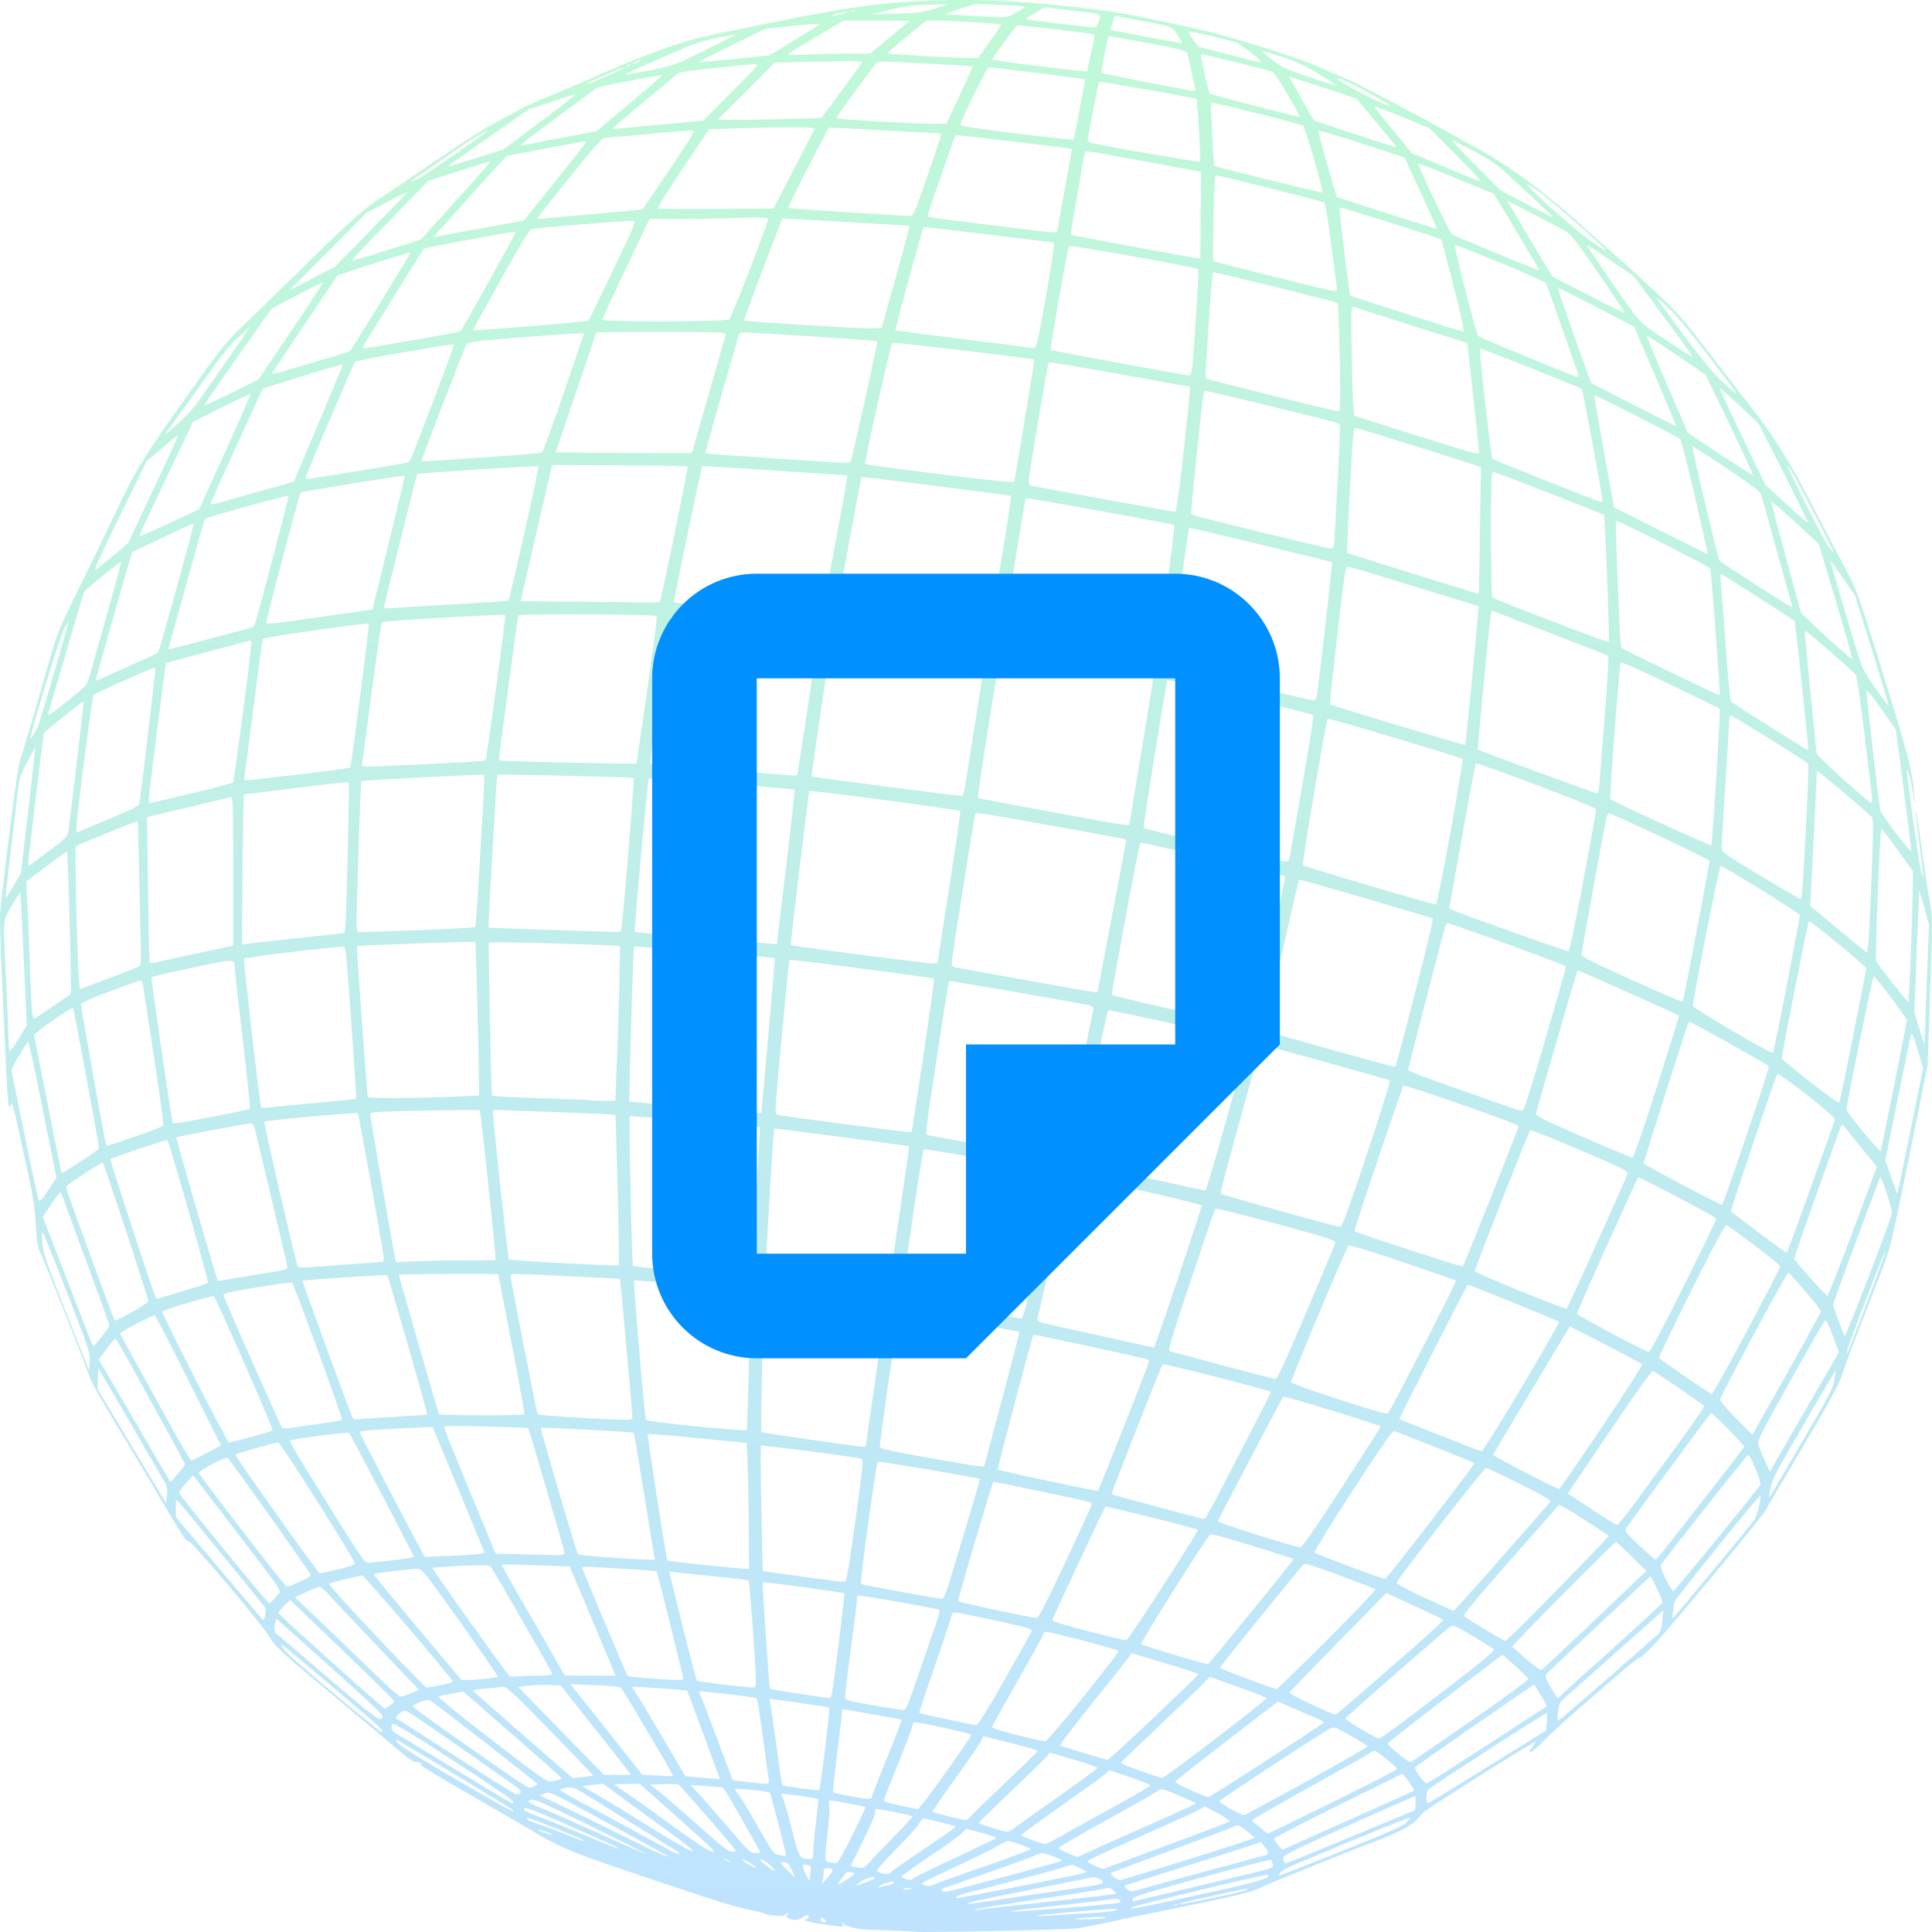 <svg width="394" height="394" viewBox="0 0 394 394" fill="none" xmlns="http://www.w3.org/2000/svg">
<path d="M186.794 393.95C186.613 393.901 181.894 393.695 176.583 393.504C174.843 393.441 172.423 392.829 172.055 392.364C171.703 391.914 171.683 391.924 171.864 392.437C172.046 392.961 171.943 392.995 170.713 392.809C169.968 392.702 168.464 392.501 167.366 392.364C165.362 392.115 163.28 391.464 164.373 391.42C164.667 391.41 164.912 391.195 164.912 390.94C164.912 390.333 164.637 390.363 163.549 391.077C162.932 391.483 162.354 391.615 161.707 391.493C160.467 391.263 160.022 390.842 160.614 390.47C160.889 390.294 160.928 390.182 160.708 390.177C160.507 390.177 160.247 390.328 160.129 390.519C159.899 390.891 156.562 390.681 155.901 390.25C155.705 390.123 154.715 389.859 153.701 389.668C150.403 389.041 147.444 388.131 134.499 383.786C115.576 377.429 114.782 377.107 107.354 372.683C104.796 371.161 98.897 367.741 94.252 365.084C89.607 362.426 85.849 360.131 85.908 359.98C86.059 359.583 85.271 359.167 84.697 359.344C84.384 359.441 82.885 358.35 80.547 356.334C78.534 354.597 73.501 350.359 69.366 346.924C57.21 336.829 56.112 335.831 54.843 333.658C53.388 331.172 39.032 314.212 38.434 314.276C37.904 314.329 37.042 313.018 32.716 305.609C30.952 302.585 27.076 296.092 24.107 291.169C21.137 286.251 18.609 281.833 18.492 281.348C18.203 280.154 8.957 256.842 8.168 255.315C7.663 254.337 7.487 253.216 7.301 249.791C7.124 246.556 6.762 244.09 5.826 239.818C5.14 236.696 4.106 231.935 3.528 229.234C2.95 226.532 2.425 224.639 2.362 225.025C2.298 225.412 2.107 225.754 1.94 225.794C1.754 225.833 1.548 224.1 1.416 221.409C0.313 199.041 -0.123 187.811 0.029 186.128C0.735 178.416 3.621 156.034 4.037 155.07C4.517 153.959 7.418 144.133 10.275 133.964C11.573 129.34 12.088 128.102 16.228 119.695C18.717 114.631 21.799 108.284 23.073 105.583C27.674 95.826 28.943 93.712 37.41 81.777C45.288 70.669 45.69 70.165 49.85 66.162C52.217 63.886 57.817 58.43 62.291 54.031C72.105 44.396 74.109 42.625 78.181 39.982C79.91 38.862 84.884 35.5 89.24 32.505C93.595 29.511 98.887 26.149 100.999 25.033C103.111 23.917 105.463 22.64 106.222 22.195C106.982 21.75 109.471 20.639 111.754 19.719C114.037 18.799 119.079 16.641 122.97 14.914C126.855 13.186 132.593 10.882 135.719 9.795C140.922 7.985 142.691 7.554 156.611 4.75C173.638 1.325 178.817 0.6 189.484 0.145C200.131 -0.31 210.749 0.287 225.429 2.166C228.927 2.617 241.853 5.269 247.091 6.61C253.955 8.371 266.469 12.398 269.056 13.681C269.987 14.14 272.408 15.188 274.431 16.005C277.709 17.331 300.395 29.55 305.383 32.676C310.611 35.95 316.315 40.359 322.434 45.859C326.124 49.172 330.039 52.642 331.127 53.571C332.214 54.496 335.301 57.329 337.977 59.859C342.328 63.975 343.523 65.35 349.173 72.748C352.651 77.304 356.272 82.002 357.223 83.181C361.471 88.471 365.41 94.832 369.967 103.738C372.471 108.632 375.46 114.371 376.611 116.495C378.566 120.092 378.993 121.266 382.907 133.832C389.468 154.889 389.953 156.758 390.536 163.266C390.625 164.279 390.443 163.589 390.125 161.73C389.605 158.661 388.939 156.234 388.89 157.213C388.836 158.334 391.433 176.654 391.815 177.838L392.261 179.218L392.095 177.53C392.001 176.6 391.614 173.464 391.227 170.552C390.845 167.641 390.61 165.258 390.703 165.258C390.796 165.258 391.34 168.747 391.903 173.004C392.467 177.266 393.207 182.11 393.54 183.779C394.138 186.764 394.138 187.023 393.628 202.036L393.114 217.264L389.787 233.682C385.426 255.193 385.651 254.302 382.662 261.912C378.605 272.232 376.307 278.314 375.617 280.56C375.2 281.901 373.368 285.356 370.369 290.45C367.831 294.756 364.617 300.207 363.225 302.571C361.834 304.934 360.457 307.332 360.163 307.9C359.55 309.103 342.362 329.841 337.947 334.71C336.301 336.526 334.748 338.013 334.498 338.018C334.243 338.023 332.641 339.232 330.936 340.705C319.499 350.575 317.182 352.635 314.997 354.856C312.463 357.425 310.984 358.267 312.507 356.271C312.958 355.678 313.262 355.199 313.184 355.199C312.605 355.199 290.846 368.925 290.184 369.708C289.724 370.251 289.033 371.019 288.646 371.416C287.798 372.291 284.118 374.17 281.188 375.227C277.455 376.568 258.899 384.04 257.356 384.818C255.249 385.885 252.755 386.502 240.633 388.958C234.719 390.157 228.138 391.542 226.012 392.036C223.885 392.53 220.843 393.093 219.25 393.284C216.923 393.568 187.617 394.17 186.784 393.954L186.794 393.95ZM168.288 391.557C168.077 391.302 167.783 391.097 167.636 391.097C167.489 391.097 167.366 391.302 167.366 391.557C167.366 391.811 167.641 392.017 168.018 392.017C168.562 392.017 168.606 391.943 168.288 391.557ZM225.434 391.102C225.733 390.911 224.762 390.876 222.67 390.994C220.896 391.097 219.387 391.229 219.319 391.292C219.015 391.552 225.022 391.366 225.439 391.102H225.434ZM221.886 390.167C224.924 390.001 227.541 389.727 227.707 389.56C227.908 389.355 227.766 389.257 227.286 389.257C225.742 389.257 211.459 390.524 211.308 390.676C211.219 390.764 212.322 390.754 213.757 390.651C215.193 390.549 218.848 390.333 221.881 390.167H221.886ZM217.447 389.071C223.278 388.626 228.177 388.136 228.339 387.989C228.52 387.823 228.511 387.603 228.31 387.402C228.089 387.182 227.379 387.177 225.997 387.402C224.904 387.578 220.147 388.136 215.428 388.645C210.71 389.154 206.638 389.624 206.383 389.687C205.261 389.961 207.383 389.849 217.442 389.076L217.447 389.071ZM213.336 387.877C220.411 387.104 226.536 386.399 226.943 386.311L227.683 386.149L227.055 385.523C226.477 384.946 226.296 384.926 224.777 385.249C223.871 385.445 217.687 386.419 211.033 387.417C204.379 388.415 198.847 389.325 198.745 389.438C198.637 389.55 198.985 389.565 199.514 389.467C200.043 389.369 206.261 388.65 213.341 387.877H213.336ZM244.587 386.389C256.875 383.708 259.237 383.023 258.551 382.338C258.326 382.112 231.23 388.606 230.828 388.983C230.299 389.477 231.284 389.291 244.587 386.389ZM240.099 388.459C239.996 388.356 239.731 388.347 239.511 388.435C239.266 388.533 239.339 388.606 239.697 388.621C240.02 388.635 240.202 388.562 240.099 388.459ZM207.922 386.771C212.4 386.101 218.108 385.254 220.602 384.897C225.247 384.226 225.684 384.011 224.125 383.13C223.464 382.758 223.052 382.744 221.69 383.047C220.789 383.248 215.149 384.388 209.147 385.577C203.149 386.766 197.961 387.877 197.627 388.043C196.873 388.415 197.123 388.386 207.922 386.771ZM247.639 386.991C253.504 385.773 254.646 385.455 254.288 385.166C254.181 385.078 242.215 387.706 240.794 388.131C240.383 388.254 240.383 388.273 240.794 388.298C241.049 388.312 244.126 387.725 247.639 386.996V386.991ZM244.268 384.642C261.182 380.615 259.536 381.1 259.536 380.189C259.536 379.769 259.365 379.362 259.154 379.284C258.943 379.206 252.549 380.845 244.945 382.92C234.15 385.866 231.098 386.81 231.019 387.211C230.965 387.495 231.01 387.725 231.117 387.725C231.225 387.725 237.144 386.34 244.273 384.642H244.268ZM208.064 384.642C214.997 383.287 220.926 382.073 221.235 381.946C221.695 381.76 221.514 381.584 220.24 380.987L218.677 380.258L215.982 381.065C213.434 381.834 207.167 383.487 198.774 385.611C196.701 386.135 195.011 386.683 195.011 386.835C195.011 386.986 195.109 387.104 195.231 387.104C195.354 387.104 201.126 385.993 208.059 384.637L208.064 384.642ZM205.232 382.631C211.44 380.982 216.521 379.558 216.521 379.46C216.521 379.206 213.223 377.904 212.596 377.909C212.302 377.909 211.44 378.203 210.68 378.55C209.921 378.902 205.565 380.483 201.003 382.073C196.442 383.664 192.527 385.029 192.306 385.112C191.596 385.381 192.292 385.949 193.129 385.782C193.575 385.694 199.019 384.275 205.227 382.631H205.232ZM244.479 382.015C251.662 380.077 257.777 378.423 258.076 378.335C258.801 378.119 258.737 377.63 257.855 376.549L257.12 375.648L254.259 376.612C252.686 377.146 246.488 379.113 240.491 380.992C234.493 382.866 229.53 384.461 229.456 384.53C229.162 384.818 230.5 385.895 230.946 385.724C231.21 385.621 237.301 383.952 244.484 382.015H244.479ZM185.378 385.029C184.893 384.97 184.373 385.039 184.227 385.185C184.07 385.342 184.447 385.386 185.108 385.298C186.167 385.151 186.191 385.132 185.378 385.029ZM181.017 384.491C182.115 384.285 182.845 383.742 182.022 383.742C181.375 383.742 179.542 384.393 179.194 384.75C178.989 384.956 179.057 385 179.4 384.877C179.684 384.774 180.41 384.603 181.017 384.491ZM178.249 383.12C178.92 382.45 176.813 382.861 175.657 383.629C174.986 384.075 174.437 384.481 174.437 384.53C174.437 384.716 177.96 383.414 178.254 383.12H178.249ZM190.508 384.295C190.876 384.094 195.462 382.45 200.704 380.64C205.942 378.834 210.19 377.234 210.146 377.092C210.053 376.808 206.236 375.453 205.531 375.453C205.291 375.453 204.316 375.922 203.36 376.5C202.405 377.077 198.549 378.971 194.79 380.718C191.032 382.465 187.955 383.987 187.955 384.099C187.955 384.305 188.656 384.554 189.435 384.623C189.655 384.642 190.141 384.496 190.508 384.295ZM172.815 383.218C174.481 382.152 174.54 382.068 173.819 381.887C173.398 381.78 172.913 381.745 172.746 381.804C172.398 381.931 170.62 384.354 170.88 384.354C170.973 384.354 171.845 383.84 172.82 383.218H172.815ZM169.821 381.364C169.821 381.144 169.439 380.982 168.905 380.982C168.209 380.982 167.984 381.124 167.984 381.559C167.984 381.878 167.905 382.602 167.807 383.169L167.631 384.207L168.724 382.979C169.321 382.303 169.816 381.579 169.821 381.369V381.364ZM165.338 380.635C165.279 380.527 164.877 380.375 164.456 380.292C163.481 380.106 163.456 380.576 164.363 382.298L165.039 383.59L165.245 382.21C165.357 381.452 165.402 380.742 165.343 380.635H165.338ZM186.392 383.008C186.662 382.773 190.469 380.899 194.859 378.844C199.249 376.788 202.9 375.046 202.973 374.973C203.238 374.709 202.723 374.498 199.93 373.735L197.084 372.957L195.971 374.014C195.359 374.596 192.321 376.759 189.219 378.819C186.118 380.879 183.697 382.675 183.844 382.812C184.084 383.037 184.883 383.302 185.623 383.395C185.78 383.414 186.123 383.238 186.392 383.003V383.008ZM242.255 379.225C249.732 376.896 255.846 374.909 255.851 374.802C255.851 374.694 255.097 374.038 254.166 373.334C252.554 372.12 252.436 372.081 251.633 372.497C251.167 372.737 245.464 374.9 238.957 377.297C232.45 379.695 226.943 381.76 226.712 381.887C226.399 382.054 226.507 382.274 227.139 382.773C227.599 383.135 228.133 383.439 228.324 383.443C228.516 383.448 234.782 381.55 242.259 379.225H242.255ZM161.614 381.667C160.855 379.989 160.619 379.749 159.737 379.749C158.978 379.749 159.007 379.817 160.453 381.285C161.286 382.127 162.001 382.822 162.05 382.822C162.099 382.822 161.898 382.303 161.614 381.672V381.667ZM273.422 377.581C282.57 373.941 286.044 372.419 286.715 371.763C287.215 371.274 287.548 370.799 287.46 370.711C287.323 370.574 279.733 373.657 264.681 379.964C262.804 380.752 261.236 381.604 261.06 381.931C260.888 382.249 260.81 382.514 260.893 382.514C260.977 382.514 266.611 380.297 273.422 377.586V377.581ZM181.718 381.789C181.855 381.564 184.917 379.411 188.524 377.014C192.13 374.611 195.011 372.58 194.928 372.497C194.756 372.326 188.916 370.872 188.347 370.863C188.141 370.858 187.745 371.303 187.47 371.851C187.196 372.399 185.089 374.743 182.786 377.062C180.155 379.71 178.714 381.378 178.9 381.559C179.577 382.201 181.39 382.352 181.718 381.794V381.789ZM157.013 380.356C155.798 379.211 154.901 378.77 155.132 379.431C155.269 379.822 157.611 381.574 157.998 381.579C158.17 381.579 157.724 381.031 157.008 380.361L157.013 380.356ZM238.036 376.299C244.881 373.764 250.594 371.592 250.731 371.464C250.868 371.337 249.81 370.603 248.374 369.825L245.763 368.416L243.818 369.409C242.749 369.957 237.35 372.404 231.823 374.846C226.291 377.288 221.764 379.387 221.759 379.509C221.744 379.906 224.655 381.261 225.13 381.08C225.385 380.982 231.191 378.834 238.036 376.299ZM154.161 380.865C154.161 380.576 151.692 379.088 151.383 379.191C151.187 379.255 151.702 379.68 152.52 380.136C154.098 381.011 154.161 381.041 154.161 380.865ZM177.279 379.827C177.818 379.196 180.047 376.852 182.242 374.616C184.432 372.384 186.167 370.496 186.093 370.422C185.839 370.173 178.768 368.778 178.602 368.944C178.508 369.037 178.435 369.439 178.435 369.83C178.435 370.222 177.328 372.756 175.975 375.453C174.623 378.149 173.516 380.414 173.516 380.493C173.516 380.625 174.584 380.835 175.755 380.933C176.054 380.958 176.74 380.463 177.279 379.827ZM173.819 374.263C175.358 371.161 176.568 368.572 176.504 368.509C176.377 368.382 169.904 367.178 169.302 367.173C169.032 367.173 168.974 367.545 169.101 368.475C169.199 369.194 169.057 371.577 168.787 373.779C168.077 379.578 168.087 379.685 169.297 379.837C169.846 379.906 170.458 379.95 170.659 379.935C170.86 379.92 172.281 377.366 173.819 374.268V374.263ZM275.828 374.449L288.577 369.155L288.67 367.701C288.719 366.904 288.699 366.248 288.626 366.248C288.553 366.248 282.491 368.92 275.166 372.184C265.901 376.314 261.814 378.281 261.746 378.643C261.574 379.509 261.947 380.111 262.54 379.92C262.834 379.822 268.816 377.361 275.828 374.449ZM148.914 379.636C148.845 379.578 148.439 379.362 148.017 379.157C147.292 378.814 147.282 378.819 147.846 379.269C148.336 379.661 149.335 380.003 148.914 379.636ZM165.847 377.679C165.857 376.877 166.112 374.151 166.416 371.621C166.72 369.091 166.92 366.958 166.862 366.889C166.705 366.703 159.561 365.685 159.409 365.827C159.341 365.891 159.468 366.322 159.693 366.786C159.919 367.251 160.737 370.114 161.511 373.148C163.03 379.093 162.981 379.015 165.147 379.108C165.769 379.137 165.838 378.995 165.852 377.679H165.847ZM236.267 371.293C240.447 369.448 243.871 367.863 243.871 367.77C243.871 367.677 242.274 366.938 240.324 366.126C237.031 364.756 236.737 364.687 236.228 365.147C235.929 365.421 231.22 368.103 225.767 371.107C220.313 374.117 215.855 376.7 215.859 376.862C215.864 377.018 216.737 377.498 217.795 377.929L219.725 378.712L224.194 376.681C226.654 375.565 232.083 373.143 236.267 371.293ZM136.008 378.403C135.939 378.34 130.525 375.364 123.984 371.802C112.141 365.348 112.082 365.323 111.078 365.739L110.073 366.155L114.527 368.264C116.977 369.424 122.646 372.198 127.125 374.43C133.945 377.831 136.723 379.074 136.008 378.408V378.403ZM160.306 378.359C160.306 377.85 157.16 365.754 156.984 365.588C156.7 365.318 150.144 364.633 149.928 364.854C149.835 364.946 150.07 365.362 150.457 365.769C150.839 366.18 152.628 369.111 154.426 372.282C157.332 377.41 157.802 378.075 158.62 378.252C159.889 378.521 160.311 378.545 160.311 378.354L160.306 378.359ZM120.681 372.497C112.268 368.352 108.986 366.874 108.471 367.007C108.084 367.104 107.77 367.295 107.77 367.432C107.77 367.569 109.049 368.196 110.612 368.822C112.175 369.448 117.531 371.807 122.519 374.063C127.502 376.319 131.721 378.163 131.887 378.163C132.054 378.163 127.017 375.614 120.686 372.497H120.681ZM138.463 377.796C138.394 377.733 134.254 375.154 129.271 372.066C124.288 368.979 119.481 365.984 118.589 365.416C116.977 364.389 116.139 364.291 114.223 364.907C113.969 364.991 115.512 365.964 117.756 367.139C119.951 368.284 125.268 371.156 129.579 373.52C133.891 375.883 137.62 377.889 137.875 377.973C138.33 378.129 138.712 378.012 138.463 377.792V377.796ZM155.029 377.674C154.906 377.39 150.58 369.737 148.884 366.806C148.228 365.676 147.586 364.682 147.454 364.599C147.321 364.516 145.763 364.354 144.004 364.242L140.795 364.031L142.363 365.68C143.225 366.586 145.969 369.708 148.458 372.619C152.716 377.601 153.049 377.914 154.059 377.914C154.647 377.914 155.088 377.806 155.029 377.679V377.674ZM136.762 373.823C133.911 371.743 129.638 368.631 127.276 366.909L122.974 363.772L120.975 363.978C119.878 364.09 118.932 364.222 118.868 364.276C118.81 364.33 119.569 364.79 120.559 365.299C121.544 365.808 126.434 368.778 131.422 371.9C142.137 378.614 144.499 379.465 136.762 373.823ZM145.504 377.327C145.45 377.175 142.039 374.068 137.933 370.422L130.466 363.797H127.869C126.443 363.797 125.272 363.855 125.272 363.924C125.272 363.992 125.929 364.457 126.733 364.951C127.536 365.446 131.833 368.499 136.282 371.729C143.308 376.832 145.896 378.403 145.499 377.327H145.504ZM149.815 377.072C147.851 374.596 138.644 364.027 138.35 363.914C138.144 363.836 136.748 363.811 135.243 363.86L132.509 363.948L134.038 365.059C134.876 365.671 138.443 368.744 141.956 371.885C147.312 376.676 148.497 377.601 149.291 377.601C150.144 377.601 150.193 377.552 149.815 377.067V377.072ZM275.044 371.176C282.305 367.941 288.298 365.25 288.357 365.191C288.523 365.025 286.191 361.619 285.99 361.727C285.892 361.776 279.968 364.702 272.829 368.23C265.69 371.753 259.85 374.777 259.85 374.944C259.85 375.399 261.393 377.332 261.638 377.185C261.756 377.116 267.787 374.41 275.049 371.176H275.044ZM126.169 376.872C126.1 376.803 121.833 374.87 116.688 372.575C110.416 369.776 107.231 368.504 107.026 368.709C106.58 369.155 106.957 369.39 109.912 370.486C111.347 371.019 115.497 372.693 119.128 374.205C125.106 376.691 126.551 377.239 126.169 376.872ZM215.546 374.895C216.673 374.244 221.435 371.606 226.124 369.032C230.814 366.459 234.65 364.242 234.65 364.11C234.65 363.978 232.764 363.229 230.456 362.441L226.262 361.012L225.463 361.751C225.022 362.157 220.965 365.084 216.447 368.259C211.925 371.435 208.231 374.136 208.231 374.259C208.231 374.489 212.341 376.006 213.091 376.05C213.316 376.064 214.424 375.546 215.551 374.895H215.546ZM119.094 375.32C118.741 374.968 107.668 370.544 107.516 370.696C107.212 371 107.883 371.381 109.917 372.047C111.014 372.404 113.435 373.309 115.292 374.058C118.467 375.33 119.422 375.648 119.094 375.32ZM112.68 374.107C112.68 373.921 109.828 372.986 109.691 373.128C109.627 373.192 110.166 373.461 110.896 373.715C112.332 374.224 112.68 374.298 112.68 374.107ZM271.83 367.491C279.013 363.963 284.887 360.929 284.887 360.748C284.887 360.347 280.796 357.049 280.316 357.058C280.125 357.058 279.723 357.259 279.414 357.494C279.106 357.729 273.54 360.861 267.047 364.462C260.555 368.059 255.278 371.117 255.327 371.254C255.415 371.523 258.375 373.892 258.625 373.896C258.708 373.896 264.656 371.014 271.834 367.491H271.83ZM206.79 372.854C207.329 372.433 211.357 369.556 215.742 366.463C220.127 363.371 223.753 360.714 223.807 360.557C223.861 360.401 221.69 359.632 218.986 358.854L214.066 357.435L213.532 358.145C213.238 358.536 209.99 361.702 206.315 365.186C202.64 368.67 199.631 371.626 199.631 371.753C199.631 371.964 204.492 373.51 205.408 373.588C205.629 373.608 206.251 373.28 206.79 372.854ZM197.48 370.936C197.48 370.809 200.66 367.687 204.546 363.997C208.431 360.308 211.611 357.186 211.611 357.058C211.611 356.931 209.112 356.202 206.06 355.439L200.508 354.054L200.219 354.812C200.063 355.228 197.706 358.678 194.986 362.47C192.267 366.268 190.092 369.424 190.15 369.483C190.346 369.678 196.069 371.112 196.78 371.142C197.162 371.156 197.471 371.063 197.471 370.936H197.48ZM266.533 363.234C273.334 359.461 278.9 356.28 278.9 356.163C278.9 356.045 277.366 355.081 275.495 354.01C272.574 352.346 271.991 352.116 271.423 352.405C269.566 353.349 248.659 367.065 248.673 367.33C248.698 367.736 253.117 370.202 253.705 370.138C253.96 370.109 259.732 367.002 266.533 363.229V363.234ZM104.63 369.16C104.164 368.695 80.895 354.641 80.778 354.758C80.302 355.233 82.757 356.868 92.713 362.7C102.185 368.25 105.536 370.065 104.63 369.165V369.16ZM192.826 361.521C195.761 357.401 198.147 353.917 198.132 353.775C198.108 353.535 187.794 351.25 186.652 351.23C186.319 351.225 186.113 351.451 186.113 351.818C186.113 352.145 184.8 355.629 183.198 359.564C181.59 363.498 180.277 366.884 180.277 367.09C180.277 367.295 180.586 367.54 180.968 367.628C182.923 368.078 186.921 368.944 187.191 368.974C187.362 368.993 189.896 365.636 192.831 361.516L192.826 361.521ZM104.639 367.339C104.586 367.09 99.093 363.356 92.429 359.04C83.487 353.246 80.253 351.299 80.067 351.592C79.518 352.459 79.852 353.031 81.419 353.922C82.306 354.426 87.799 357.753 93.63 361.316C99.456 364.878 104.341 367.794 104.483 367.794C104.625 367.794 104.693 367.589 104.639 367.339ZM303.781 360.048L315.3 352.904L315.457 351.142C315.545 350.173 315.506 349.381 315.374 349.381C314.977 349.381 291.674 364.442 291.257 364.966C290.855 365.475 290.728 367.237 291.066 367.574C291.306 367.814 290.135 368.509 303.776 360.048H303.781ZM177.813 366.449C177.813 366.219 179.209 362.617 180.914 358.448C182.619 354.279 183.952 350.805 183.874 350.721C183.79 350.638 181.257 350.164 178.234 349.66C175.216 349.156 172.501 348.666 172.207 348.578C171.781 348.451 171.668 348.598 171.673 349.278C171.673 349.753 171.237 353.565 170.708 357.743C170.179 361.922 169.816 365.421 169.909 365.514C170.12 365.725 175.843 366.801 176.975 366.835C177.499 366.855 177.818 366.703 177.818 366.444L177.813 366.449ZM258.399 358.937C264.769 354.827 269.982 351.367 269.982 351.25C269.982 351.132 268.983 350.609 267.753 350.09C266.528 349.572 264.416 348.666 263.064 348.079L260.604 347.012L250.182 355.028C244.45 359.437 239.716 363.185 239.658 363.361C239.55 363.679 245.88 366.547 246.488 366.459C246.664 366.434 252.02 363.048 258.394 358.937H258.399ZM106.153 365.592C106.423 365.323 106.016 364.888 104.448 363.797C103.317 363.004 98.098 359.344 92.86 355.664C87.623 351.984 83.056 348.916 82.718 348.847C82.022 348.71 80.317 350.296 80.925 350.511C81.121 350.58 86.584 354.078 93.061 358.282C99.539 362.485 105.056 365.93 105.321 365.935C105.58 365.94 105.957 365.788 106.153 365.592ZM168.253 356.638C168.802 352.106 169.184 348.329 169.096 348.245C169.008 348.162 166.225 347.717 162.912 347.257L156.881 346.425L157.067 347.174C157.17 347.585 157.733 351.519 158.312 355.908C158.895 360.303 159.429 363.958 159.502 364.031C159.742 364.271 166.896 365.24 167.077 365.054C167.17 364.956 167.7 361.169 168.248 356.638H168.253ZM109.608 363.826C109.608 363.611 89.24 347.746 87.902 346.919C87.338 346.572 87.015 346.596 85.687 347.105C84.835 347.428 84.153 347.834 84.183 348.001C84.212 348.172 88.456 351.26 93.615 354.871C108.809 365.499 107.614 364.741 108.677 364.374C109.186 364.198 109.603 363.953 109.603 363.831L109.608 363.826ZM156.734 362.803C156.651 362.255 156.131 358.384 155.573 354.201C155.014 350.017 154.436 346.474 154.284 346.327C154.044 346.097 142.779 344.752 142.559 344.928C142.515 344.962 142.779 345.667 143.147 346.498C143.514 347.325 145.068 351.387 146.606 355.522L149.399 363.038L152.319 363.381C157.116 363.938 156.915 363.968 156.739 362.808L156.734 362.803ZM303.384 355.806C309.94 351.558 315.349 348.04 315.408 347.991C315.536 347.874 313.032 343.553 312.836 343.553C312.62 343.553 288.753 360.136 288.592 360.396C288.327 360.821 290.586 363.86 291.037 363.689C291.267 363.601 296.823 360.053 303.379 355.806H303.384ZM113.758 363.028C114.179 362.94 114.517 362.769 114.508 362.647C114.498 362.524 109.99 358.497 104.492 353.702L94.492 344.977L92.145 345.368C90.856 345.583 89.632 345.853 89.431 345.965C89.215 346.083 93.635 349.699 100.284 354.832C109.466 361.922 111.646 363.469 112.249 363.341C112.655 363.258 113.337 363.116 113.758 363.028ZM146.709 362.5C141.554 348.505 140.217 344.908 140.124 344.8C139.972 344.615 129.158 343.871 128.996 344.032C128.923 344.106 129.075 344.404 129.329 344.703C129.584 344.996 132.039 349.063 134.773 353.736L139.756 362.226L141.657 362.402C142.706 362.5 144.112 362.627 144.788 362.681C145.464 362.735 146.204 362.803 146.435 362.833C146.665 362.862 146.787 362.71 146.709 362.5ZM120.936 362.094C121 362.035 117.06 357.91 112.185 352.919C104.409 344.962 103.223 343.866 102.547 343.993C102.121 344.076 100.558 344.233 99.073 344.345C97.589 344.458 96.413 344.649 96.462 344.771C96.511 344.893 101.102 348.96 106.658 353.804L116.766 362.612L118.795 362.402C119.912 362.284 120.872 362.143 120.936 362.089V362.094ZM247.889 354.577C253.622 350.178 258.306 346.469 258.306 346.332C258.306 346.195 255.7 345.163 252.515 344.027L246.723 341.967L245.219 343.504C244.391 344.35 240.329 348.245 236.189 352.155C232.048 356.07 228.618 359.378 228.569 359.51C228.481 359.74 236.194 362.5 237.061 362.549C237.286 362.563 242.161 358.972 247.889 354.573V354.577ZM137.257 362.108C137.257 361.844 127.095 344.663 126.688 344.238C126.434 343.973 124.733 343.788 121.323 343.651L116.33 343.455L121.955 350.511C125.047 354.391 128.34 358.546 129.271 359.745L130.961 361.922L133.112 362.035C134.293 362.099 135.714 362.177 136.263 362.211C136.811 362.245 137.262 362.201 137.262 362.108H137.257ZM128.075 361.12C127.737 360.655 124.503 356.549 120.892 351.994L114.326 343.709L112.043 343.621C110.784 343.572 108.834 343.646 107.702 343.773L105.649 344.013L123.18 361.962H128.692L128.075 361.12ZM299.9 351.015C306.422 346.489 311.724 342.613 311.684 342.403C311.645 342.192 310.44 340.993 309.004 339.736L306.397 337.451L305.315 338.273C288.959 350.721 283.035 355.326 283.035 355.585C283.035 356.055 287.279 359.5 287.685 359.363C287.876 359.3 293.374 355.541 299.895 351.015H299.9ZM235.267 350.291C240.251 345.559 244.366 341.586 244.41 341.458C244.455 341.331 241.412 340.303 237.654 339.183L230.814 337.142L230.353 337.803C230.098 338.165 226.747 342.364 222.905 347.13C218.99 351.984 216.055 355.879 216.232 355.992C216.565 356.197 225.365 358.815 225.899 358.869C226.071 358.884 230.284 355.028 235.267 350.301V350.291ZM220.955 346.034C224.949 341.072 228.173 336.863 228.114 336.687C228.011 336.384 214.507 332.836 213.38 332.817C213.086 332.817 212.841 332.958 212.841 333.149C212.841 333.34 210.494 337.602 207.628 342.628C204.761 347.653 202.38 351.94 202.326 352.155C202.267 352.419 203.909 352.963 207.461 353.848C210.333 354.568 212.91 355.135 213.184 355.106C213.459 355.077 216.957 350.995 220.95 346.034H220.955ZM293.364 345.647C302.615 338.557 304.952 336.619 304.638 336.33C304.423 336.129 302.463 334.906 300.292 333.609C296.931 331.603 296.27 331.314 295.848 331.647C293.31 333.663 274.426 350.173 274.368 350.428C274.289 350.761 280.566 354.509 281.291 354.563C281.512 354.582 286.945 350.565 293.364 345.642V345.647ZM77.794 352.723C77.691 352.488 76.338 351.235 74.79 349.939C73.242 348.642 68.734 344.815 64.77 341.434C60.806 338.052 57.513 335.342 57.45 335.405C57.009 335.846 59.336 338.028 67.945 345.211C73.335 349.709 77.794 353.339 77.862 353.271C77.931 353.202 77.901 352.958 77.799 352.723H77.794ZM204.962 342.388C207.917 337.191 210.382 332.753 210.435 332.518C210.509 332.2 208.681 331.696 203.007 330.478C194.634 328.677 194.1 328.608 194.1 329.298C194.1 329.562 192.586 334.148 190.729 339.486C188.876 344.825 187.416 349.253 187.485 349.322C187.637 349.474 198.333 351.769 199.068 351.808C199.435 351.827 201.141 349.102 204.962 342.388ZM77.955 349.943C77.955 349.488 74.114 345.936 60.297 333.624L56.303 330.067L56.048 331.324C55.857 332.244 55.901 332.689 56.2 332.978C56.426 333.193 61.306 337.382 67.048 342.28C77.235 350.976 77.945 351.475 77.96 349.943H77.955ZM327.687 342.427C333.042 337.759 337.727 333.653 338.099 333.296C338.614 332.807 338.829 332.136 338.991 330.526L339.206 328.403L329.25 337.245C323.772 342.109 318.985 346.376 318.613 346.733C318.137 347.184 317.868 347.903 317.726 349.146C317.613 350.115 317.613 350.912 317.736 350.912C317.858 350.912 322.332 347.095 327.687 342.427ZM273.647 348.686C274.279 348.138 279.248 343.832 284.687 339.119C290.125 334.407 294.471 330.453 294.339 330.331C294.212 330.213 291.546 328.931 288.42 327.488L282.736 324.865L272.878 334.896C267.459 340.416 262.985 345.06 262.946 345.216C262.883 345.461 271.491 349.571 272.241 349.655C272.383 349.669 273.015 349.234 273.647 348.686ZM187.573 340.71C189.097 336.281 190.665 331.73 191.057 330.6C191.454 329.474 191.669 328.442 191.542 328.315C191.253 328.026 175.088 325.193 174.883 325.398C174.799 325.481 174.736 325.956 174.736 326.455C174.736 326.954 174.177 331.446 173.496 336.438C172.815 341.429 172.296 345.794 172.345 346.141C172.423 346.704 172.991 346.87 177.813 347.727C180.772 348.25 183.555 348.7 184.001 348.725C184.79 348.764 184.878 348.563 187.578 340.71H187.573ZM79.523 347.825C80.013 347.477 80.415 347.071 80.415 346.929C80.415 346.787 75.633 342.085 69.792 336.477L59.17 326.289L57.964 327.463C57.303 328.109 56.769 328.78 56.779 328.961C56.798 329.264 78.156 348.461 78.475 348.461C78.558 348.461 79.033 348.177 79.523 347.825ZM169.63 345.466C170.066 343.225 172.33 325.085 172.183 324.943C171.962 324.723 155.729 322.531 155.587 322.702C155.401 322.922 156.832 344.179 157.047 344.394C157.199 344.546 167.41 346.146 169.106 346.278C169.302 346.293 169.542 345.926 169.63 345.461V345.466ZM329.583 335.557C334.738 330.942 338.996 326.998 339.05 326.793C339.099 326.587 338.574 325.291 337.883 323.916L336.624 321.41L334.566 323.328C328.897 328.613 317.309 339.476 316.251 340.494C315.104 341.605 315.07 341.693 315.442 342.594C315.658 343.112 316.241 344.179 316.741 344.962L317.647 346.391L318.931 345.167C319.637 344.492 324.434 340.166 329.588 335.557H329.583ZM83.923 345.285L85.432 344.605L76.701 335.435C71.899 330.389 67.44 325.667 66.794 324.933C66.147 324.204 65.427 323.607 65.196 323.607C64.966 323.607 63.736 324.082 62.462 324.664L60.145 325.721L66.661 331.955C70.248 335.386 74.981 339.946 77.181 342.09C79.66 344.507 81.415 345.99 81.797 345.985C82.135 345.98 83.09 345.667 83.923 345.295V345.285ZM270.668 334.427C276.19 328.902 280.6 324.273 280.463 324.141C280.326 324.004 277.063 322.717 273.202 321.283C267.518 319.169 266.116 318.748 265.818 319.066C264.529 320.446 248.781 339.888 248.781 340.093C248.781 340.323 259.561 344.394 260.31 344.448C260.487 344.463 265.146 339.951 270.668 334.427ZM89.871 343.66C91.273 343.381 92.375 343.039 92.331 342.892C92.081 342.143 74.138 321.136 73.844 321.244C73.653 321.317 72.12 321.684 70.429 322.061C68.739 322.438 67.24 322.859 67.093 322.996C66.818 323.255 86.486 344.135 87.02 344.155C87.191 344.155 88.475 343.934 89.871 343.66ZM154.152 342.897C154.152 340.201 152.888 322.526 152.677 322.335C152.559 322.222 149.418 321.836 145.7 321.469C141.981 321.102 138.384 320.725 137.703 320.637L136.464 320.471L139.173 331.471C140.663 337.519 142 342.589 142.147 342.731C142.378 342.961 150.923 344.027 153.304 344.125C154.093 344.159 154.147 344.081 154.147 342.897H154.152ZM99.098 342.344C100.333 342.202 101.415 342.011 101.504 341.923C101.592 341.835 98.162 336.854 93.885 330.854C86.251 320.157 86.079 319.947 85.04 319.937C83.938 319.923 76.348 320.838 76.167 321.004C76.113 321.058 80.121 325.936 85.075 331.853L94.085 342.603H95.467C96.227 342.603 97.858 342.486 99.093 342.344H99.098ZM139.296 341.938C139.193 341.556 137.982 336.624 136.596 330.967C135.214 325.315 133.999 320.598 133.901 320.49C133.803 320.383 130.956 320.138 127.575 319.947C118.525 319.433 118.658 319.433 118.731 319.766C118.844 320.304 127.786 341.541 127.992 341.762C128.193 341.977 134.376 342.501 137.669 342.579C139.398 342.623 139.462 342.594 139.291 341.933L139.296 341.938ZM109.525 341.713C111.254 341.713 112.675 341.59 112.675 341.444C112.675 341.067 100.48 319.888 100.004 319.433C99.71 319.154 98.25 319.13 93.968 319.335C90.861 319.482 88.255 319.668 88.176 319.746C88.024 319.898 103.351 341.385 103.904 341.801C104.081 341.933 104.713 341.972 105.301 341.879C105.894 341.791 107.795 341.718 109.525 341.713ZM124.479 339.178C123.891 337.783 121.789 332.782 119.804 328.055L116.193 319.463L109.329 319.213C105.556 319.076 102.41 319.017 102.341 319.086C102.273 319.154 103.571 321.547 105.227 324.4C106.884 327.253 109.799 332.313 111.705 335.645L115.169 341.703H125.542L124.474 339.173L124.479 339.178ZM323.63 331.892C328.51 327.253 333.238 322.761 334.14 321.909L335.777 320.363L332.812 317.461C331.185 315.861 329.735 314.515 329.588 314.462C329.363 314.383 316.202 327.537 310.425 333.619L308.348 335.806L311.18 338.282C312.89 339.775 314.164 340.67 314.389 340.543C314.59 340.426 318.75 336.531 323.63 331.892ZM255.249 328.643C260.006 322.815 263.848 317.999 263.789 317.941C263.73 317.882 259.948 316.664 255.386 315.235C249.266 313.321 247.002 312.729 246.748 312.984C245.787 313.948 232.484 335.068 232.7 335.278C233.053 335.625 246.116 339.521 246.385 339.364C246.503 339.295 250.491 334.466 255.249 328.643ZM237.242 323.304C241.196 317.148 244.386 312.059 244.327 312C244.028 311.702 225.566 307.087 225.419 307.273C225.145 307.616 214.733 329.837 214.62 330.321C214.546 330.639 216.418 331.236 221.896 332.655C225.948 333.707 229.447 334.549 229.662 334.529C229.878 334.51 233.288 329.455 237.242 323.294V323.304ZM316.565 325.217C321.631 320.03 326.3 315.2 326.942 314.486L328.103 313.189L323.12 309.94C320.377 308.154 318.03 306.803 317.897 306.94C317.765 307.077 313.291 312.157 307.951 318.225C300.253 326.969 298.323 329.333 298.626 329.626C299.214 330.189 306.647 334.627 307.02 334.642C307.201 334.642 311.493 330.404 316.56 325.217H316.565ZM54.098 329.225C54.201 328.603 54.167 327.948 54.035 327.767C53.108 326.558 36.91 306.764 36.444 306.275C35.876 305.678 35.866 305.697 35.866 307.533V309.397L42.858 317.662C46.7 322.208 50.678 326.92 51.693 328.134C52.707 329.352 53.623 330.345 53.726 330.35C53.829 330.35 54 329.846 54.098 329.225ZM217.31 318.484C220.255 312.206 222.665 306.936 222.665 306.769C222.665 306.603 222.425 306.392 222.126 306.304C221.009 305.962 202.63 302.096 202.561 302.189C202.272 302.605 195.251 326.406 195.378 326.533C195.633 326.788 210.759 330.018 211.391 329.954C211.807 329.91 213.302 327.013 217.305 318.484H217.31ZM344.586 325.985C352.024 317.05 357.14 310.826 357.757 309.955C358.296 309.196 359.266 305.282 358.987 305.003C358.781 304.797 341.695 325.981 341.519 326.666C341.269 327.63 340.975 330.052 341.103 330.052C341.156 330.052 342.72 328.222 344.581 325.985H344.586ZM306.27 317.569C311.577 311.545 316.026 306.441 316.158 306.226C316.334 305.937 314.654 304.959 309.94 302.6C306.388 300.824 303.286 299.37 303.051 299.37C302.625 299.37 284.956 322.041 284.814 322.77C284.77 322.991 287.141 324.263 290.498 325.819C293.663 327.287 296.338 328.496 296.441 328.506C296.544 328.515 300.969 323.593 306.275 317.569H306.27ZM55.867 326.132C56.274 325.662 56.783 325.065 56.994 324.801C57.317 324.39 56.489 323.162 51.506 316.678C48.277 312.475 44.235 307.2 42.52 304.954L39.404 300.868L37.929 302.458C37.121 303.334 36.498 304.244 36.547 304.484C36.66 305.008 54.583 326.984 54.902 326.984C55.024 326.984 55.46 326.602 55.867 326.132ZM193.458 323.074C196.26 314.002 199.911 301.7 199.827 301.616C199.587 301.377 179.175 297.937 178.998 298.108C178.67 298.421 175.329 322.785 175.583 323.025C175.794 323.216 190.709 325.951 192.012 326.034C192.414 326.059 192.752 325.379 193.458 323.074ZM350.192 313.791C354.94 307.968 358.903 303.021 358.997 302.791C359.232 302.233 356.909 296.562 356.507 296.699C356.189 296.806 339.368 318.048 338.785 319.076C338.56 319.477 338.785 320.206 339.736 322.09C340.422 323.456 341.117 324.527 341.274 324.473C341.431 324.42 345.449 319.614 350.197 313.791H350.192ZM61.193 322.536C62.825 321.797 63.486 321.342 63.33 321.077C62.398 319.477 46.714 297.428 46.435 297.32C45.901 297.115 40.413 299.953 40.55 300.364C40.791 301.088 58.155 323.573 58.489 323.593C58.68 323.602 59.895 323.128 61.193 322.536ZM174.437 310.111C175.961 299.126 176.108 297.663 175.681 297.501C174.79 297.159 155.406 294.643 155.205 294.849C155.097 294.957 155.127 300.75 155.274 307.718L155.538 320.387L163.525 321.508C167.92 322.125 171.781 322.609 172.109 322.585C172.663 322.545 172.844 321.572 174.437 310.116V310.111ZM291.762 310.263C296.676 303.848 300.704 298.519 300.704 298.421C300.704 298.279 291.669 294.648 284.383 291.854C283.996 291.707 282.139 294.35 275.847 304.009C271.428 310.796 267.92 316.463 268.057 316.595C268.424 316.967 282.06 322.066 282.467 321.988C282.663 321.948 286.842 316.673 291.762 310.263ZM68.969 320.04C70.87 319.595 72.423 319.086 72.423 318.919C72.423 318.21 57.205 294.154 56.764 294.164C55.975 294.183 47.998 296.459 47.998 296.664C47.998 297.085 64.883 320.847 65.186 320.852C65.363 320.852 67.063 320.49 68.964 320.04H68.969ZM152.687 310.493C152.643 305.306 152.53 299.527 152.427 297.658L152.246 294.257L142.24 293.283C136.738 292.75 132.171 292.373 132.098 292.446C131.966 292.578 135.915 318.088 136.101 318.273C136.228 318.401 150.002 319.849 151.535 319.893L152.765 319.932L152.687 310.498V310.493ZM80.028 318.195C82.434 317.916 84.403 317.593 84.403 317.476C84.403 317.226 71.512 292.573 71.194 292.221C70.958 291.957 59.508 293.459 59.145 293.802C59.028 293.914 60.35 296.283 62.085 299.067C63.819 301.851 67.279 307.405 69.773 311.413C73.443 317.314 74.432 318.699 74.976 318.704C75.344 318.704 77.617 318.474 80.028 318.195ZM133.386 317.246C133.298 316.781 132.357 310.982 131.299 304.362C130.241 297.741 129.315 292.265 129.241 292.202C129.055 292.025 110.48 291.027 110.323 291.184C110.147 291.36 117.555 316.644 117.874 316.967C118.109 317.202 127.688 317.946 131.784 318.048L133.543 318.092L133.382 317.251L133.386 317.246ZM340.75 314.329C342.357 312.26 346.38 307.117 349.677 302.898C352.98 298.68 355.684 295.142 355.689 295.04C355.704 294.663 349.177 288.023 348.937 288.169C348.658 288.341 332.376 310.473 331.705 311.594C331.288 312.289 331.386 312.421 334.316 315.2C335.992 316.786 337.462 318.088 337.589 318.088C337.717 318.088 339.138 316.394 340.75 314.329ZM97.251 316.977C98.147 316.884 98.838 316.698 98.789 316.561C98.74 316.424 96.344 310.62 93.473 303.667L88.25 291.022L83.796 291.208C76.431 291.516 73.35 291.771 73.35 292.065C73.35 292.314 81.694 308.384 85.236 314.951L86.608 317.5L91.116 317.319C93.595 317.216 96.359 317.06 97.251 316.972V316.977ZM115.13 316.717C115.13 316.243 107.903 291.433 107.707 291.238C107.653 291.184 103.767 291.037 99.078 290.915C92.483 290.743 90.553 290.778 90.553 291.061C90.553 291.267 92.924 297.149 95.82 304.137L101.082 316.84L104.497 316.928C106.374 316.977 109.534 317.055 111.524 317.104C114.615 317.182 115.135 317.128 115.135 316.722L115.13 316.717ZM273.711 303.231C278.082 296.498 281.619 290.954 281.58 290.91C281.173 290.523 261.888 284.627 261.702 284.832C261.408 285.155 248.448 309.837 248.374 310.219C248.311 310.547 264.377 315.631 265.19 315.543C265.592 315.499 268.248 311.658 273.716 303.231H273.711ZM333.645 306.197C335.585 303.54 339.535 298.132 342.426 294.178C345.316 290.23 347.619 286.892 347.541 286.765C347.262 286.315 337.467 279.645 337.036 279.611C336.776 279.591 333.077 284.788 328.157 292.079L319.725 304.582L324.576 307.777C327.246 309.534 329.583 310.987 329.774 310.997C329.965 311.012 331.705 308.844 333.645 306.187V306.197ZM246.125 309.113C247.125 307.508 259.276 283.981 259.164 283.863C258.772 283.472 237.247 277.977 237.085 278.226C236.62 278.98 226.575 304.606 226.698 304.729C226.81 304.841 244.665 309.632 245.469 309.764C245.591 309.783 245.885 309.49 246.125 309.113ZM33.936 302.898C33.769 302.561 30.575 297.036 26.836 290.626L20.04 278.97L19.947 281.084L19.854 283.198L26.86 294.873L33.862 306.549L34.048 305.032C34.151 304.195 34.097 303.236 33.931 302.898H33.936ZM363.882 300.256C373.196 284.353 373.608 283.599 374.029 281.603C374.254 280.521 374.401 279.596 374.352 279.547C374.264 279.459 370.962 285.057 364.499 296.253C362.049 300.496 361.348 301.979 361.054 303.559C360.849 304.645 360.741 305.482 360.809 305.409C360.878 305.34 362.265 303.016 363.882 300.251V300.256ZM229.231 290.851C232.039 283.716 234.337 277.756 234.337 277.6C234.337 277.443 234.096 277.243 233.798 277.154C232.783 276.836 210.847 272.1 210.764 272.183C210.519 272.427 203.345 299.522 203.488 299.664C203.777 299.953 223.724 304.185 223.924 304C224.032 303.902 226.414 297.986 229.226 290.851H229.231ZM326.668 291.052C331.342 284.113 335.046 278.329 334.904 278.202C334.659 277.972 320.357 270.529 320.166 270.529C320.097 270.529 305.447 294.961 304.482 296.679C304.374 296.875 317.397 303.608 317.961 303.652C318.079 303.662 321.993 297.99 326.668 291.052ZM37.704 298.641C37.704 298.47 35.714 294.736 33.289 290.337C30.863 285.943 27.713 280.237 26.297 277.663C24.881 275.089 23.631 272.985 23.524 272.985C23.416 272.985 22.607 273.944 21.74 275.119L20.157 277.252L26.743 288.541C30.364 294.751 33.651 300.374 34.044 301.034L34.759 302.238L36.234 300.594C37.047 299.688 37.709 298.813 37.709 298.641H37.704ZM370.986 282.743L375.019 275.779L373.75 272.374C372.75 269.687 372.402 269.056 372.113 269.364C371.912 269.584 368.742 275.124 365.067 281.681C359.663 291.331 358.418 293.758 358.556 294.428C358.649 294.883 359.222 296.346 359.825 297.677L360.927 300.099L363.94 294.903C365.597 292.045 368.767 286.569 370.986 282.738V282.743ZM204.335 285.395C206.339 277.879 207.927 271.674 207.863 271.61C207.701 271.449 183.506 267.196 183.389 267.309C183.212 267.47 179.327 294.609 179.415 295.079C179.479 295.431 181.767 295.945 189.17 297.266C194.492 298.216 199.259 299.008 199.769 299.028L200.69 299.062L204.335 285.395ZM42.226 296.292L45.063 294.751L38.473 281.593C34.847 274.355 31.741 268.346 31.569 268.239C31.309 268.077 24.484 271.63 24.484 271.928C24.484 271.977 25.881 274.551 27.586 277.644C29.291 280.736 32.49 286.545 34.69 290.553C36.89 294.56 38.85 297.839 39.041 297.834C39.232 297.829 40.663 297.134 42.226 296.292ZM310.376 282.806C314.649 275.633 318.059 269.682 317.946 269.575C317.657 269.301 299.42 261.882 299.322 261.995C298.994 262.367 285.284 289.3 285.377 289.393C285.441 289.456 287.636 290.342 290.253 291.355C292.869 292.373 296.534 293.821 298.391 294.575C300.248 295.328 301.958 295.925 302.189 295.896C302.419 295.867 306.104 289.98 310.376 282.806ZM176.573 294.839C176.573 294.707 177.475 288.404 178.577 280.834C179.68 273.264 180.503 266.991 180.414 266.903C180.125 266.614 156.161 263.492 155.965 263.722C155.69 264.045 155.043 291.805 155.303 292.045C155.489 292.216 174.226 294.927 176.039 295.045C176.333 295.064 176.578 294.971 176.578 294.839H176.573ZM51.207 293.043C53.496 292.432 55.475 291.835 55.602 291.722C55.823 291.526 44.132 264.848 43.618 264.373C43.329 264.104 33.093 267.157 33.093 267.515C33.093 268.16 46.347 294.159 46.675 294.159C46.881 294.159 48.919 293.655 51.207 293.043ZM364.411 280.125C368.233 273.333 371.359 267.603 371.359 267.392C371.359 266.996 365.165 259.729 364.69 259.573C364.401 259.48 350.985 284.387 350.829 285.312C350.765 285.693 351.818 286.995 354.028 289.256C355.841 291.11 357.355 292.598 357.394 292.554C357.434 292.51 360.589 286.917 364.411 280.125ZM152.339 291.629C152.407 291.477 153.118 263.321 153.059 263.233C152.922 263.037 129.516 260.977 129.344 261.143C129.124 261.364 131.456 289.129 131.73 289.569C131.995 289.995 152.167 292.011 152.344 291.624L152.339 291.629ZM64.589 290.445C67.293 290.078 69.616 289.677 69.748 289.559C69.964 289.368 60.012 262.058 59.557 261.594C59.449 261.486 56.254 261.907 52.452 262.528C47.082 263.409 45.548 263.756 45.578 264.104C45.622 264.642 57.028 290.46 57.474 291.037C57.675 291.291 58.141 291.384 58.733 291.277C59.253 291.184 61.884 290.812 64.589 290.44V290.445ZM80.719 288.918C84.183 288.727 87.064 288.527 87.123 288.473C87.28 288.321 79.215 260.311 78.95 260.086C78.725 259.896 61.943 260.992 61.698 261.212C61.595 261.305 70.199 284.862 71.689 288.566C72.066 289.5 72.174 289.559 73.256 289.417C73.898 289.334 77.255 289.109 80.719 288.918ZM128.957 288.938C128.957 288.008 126.517 260.933 126.424 260.84C126.38 260.796 123.166 260.61 119.28 260.424C115.394 260.238 110.382 259.998 108.143 259.891C105.781 259.778 104.076 259.812 104.076 259.974C104.091 260.63 109.495 288.326 109.637 288.468C109.819 288.649 122.71 289.452 126.419 289.515C128.766 289.554 128.952 289.515 128.952 288.938H128.957ZM106.937 288.404C107.011 288.277 105.85 281.823 104.345 274.062C102.846 266.296 101.616 259.91 101.616 259.871C101.611 259.71 81.336 259.803 81.336 259.964C81.336 260.238 89.377 288.15 89.529 288.404C89.607 288.532 93.522 288.634 98.236 288.634C102.949 288.634 106.864 288.532 106.937 288.404ZM290.258 274.581C294.011 267.27 297.019 261.231 296.946 261.158C296.872 261.085 291.958 259.382 286.019 257.371C278.278 254.748 275.147 253.818 274.956 254.068C274.407 254.797 263.167 281.578 263.275 281.901C263.338 282.087 267.738 283.658 273.055 285.39C280.145 287.7 282.82 288.448 283.079 288.204C283.275 288.018 286.504 281.886 290.258 274.581ZM356.233 271.483C359.991 264.422 363.063 258.457 363.054 258.222C363.044 257.889 353.896 250.906 352.132 249.889C351.813 249.703 350.074 252.913 344.929 263.194C341.201 270.646 338.226 276.827 338.329 276.934C338.77 277.409 348.81 284.284 349.089 284.299C349.261 284.309 352.47 278.544 356.233 271.483ZM266.386 267.642C269.566 260.15 272.231 253.764 272.315 253.456C272.442 252.952 271.119 252.526 260.271 249.57C253.568 247.745 247.982 246.36 247.855 246.502C247.728 246.639 245.479 253.206 242.852 261.099C238.242 274.952 238.1 275.452 238.741 275.613C239.109 275.706 243.969 277.008 249.545 278.5C255.121 279.998 259.894 281.226 260.144 281.24C260.467 281.255 262.348 277.154 266.386 267.637V267.642ZM13.704 263.717C11.137 257.087 8.898 251.528 8.736 251.357C8.545 251.161 8.511 251.91 8.633 253.456C8.805 255.619 9.305 257.067 13.513 267.715L18.203 279.572L18.296 277.668C18.384 275.858 18.168 275.202 13.714 263.712L13.704 263.717ZM380.899 265.21C382.937 259.832 384.564 255.306 384.505 255.144C384.392 254.806 376.998 274.052 376.744 275.354C376.601 276.078 376.621 276.117 376.881 275.598C377.052 275.261 378.855 270.588 380.894 265.21H380.899ZM343.415 262.2C347.129 254.748 350.103 248.587 350.03 248.514C349.437 247.921 334.287 239.94 334.101 240.121C333.763 240.459 321.587 267.49 321.592 267.896C321.592 268.229 335.512 275.638 336.267 275.711C336.497 275.735 339.5 270.049 343.41 262.195L343.415 262.2ZM240.3 260.488C242.936 252.6 245.087 245.998 245.087 245.827C245.087 245.602 221.362 240.092 218.868 239.74C218.618 239.705 211.606 268.004 211.602 269.061C211.602 269.452 212.141 269.697 213.826 270.069C225.728 272.711 235.14 274.786 235.307 274.806C235.419 274.82 237.663 268.376 240.3 260.488ZM20.775 272.535C21.637 271.444 22.338 270.436 22.338 270.304C22.338 270.172 20.128 264.07 17.424 256.749C14.719 249.429 12.509 243.39 12.509 243.331C12.509 242.808 11.769 243.625 10.378 245.685L8.717 248.142L13.406 260.277C18.555 273.617 18.918 274.522 19.094 274.522C19.163 274.522 19.922 273.626 20.78 272.535H20.775ZM385.852 247.329C385.867 246.972 385.352 245.113 384.715 243.199C383.848 240.596 383.5 239.872 383.329 240.322C380.462 247.828 373.818 265.812 373.818 266.056C373.818 266.394 375.881 271.987 376.185 272.476C376.386 272.799 385.818 248.264 385.852 247.329ZM26.978 267.534C28.688 266.575 30.163 265.606 30.251 265.376C30.369 265.073 21.348 237.66 20.956 237.122C20.804 236.911 13.44 241.746 13.44 242.054C13.44 242.24 15.39 247.716 17.776 254.224C23.568 270.025 23.279 269.276 23.587 269.276C23.739 269.276 25.263 268.493 26.978 267.534ZM210.146 262.812C214.703 244.173 215.825 239.338 215.644 239.152C215.365 238.859 188.578 234.181 188.367 234.391C188.092 234.665 183.717 264.197 183.923 264.432C184.124 264.667 207.888 268.958 208.377 268.85C208.549 268.811 209.343 266.1 210.141 262.822L210.146 262.812ZM325.742 253.319C329.054 245.979 331.832 239.696 331.916 239.358C332.053 238.81 330.98 238.281 322.175 234.514C316.731 232.189 312.179 230.393 312.062 230.525C311.665 230.961 300.679 258.917 300.782 259.225C300.924 259.651 319.245 267.138 319.509 266.878C319.627 266.761 322.43 260.659 325.742 253.319ZM38.326 262.983C40.438 262.347 42.28 261.726 42.417 261.603C42.613 261.427 34.524 232.943 34.156 232.497C34.019 232.331 22.686 236.153 22.519 236.422C22.411 236.593 30.516 261.422 31.711 264.583C31.819 264.872 32.147 264.867 33.171 264.549C33.897 264.324 36.219 263.619 38.331 262.983H38.326ZM377.861 251.068L382.76 237.944L379.752 234.249C378.096 232.219 376.513 230.261 376.224 229.899C375.94 229.537 375.651 229.307 375.582 229.385C375.303 229.723 365.817 256.48 365.895 256.695C366.111 257.273 372.466 264.348 372.696 264.27C372.838 264.221 375.161 258.281 377.856 251.063L377.861 251.068ZM183.247 248.881C184.467 240.62 185.432 233.824 185.388 233.78C185.255 233.647 158.003 230.061 157.89 230.163C157.748 230.291 155.974 259.803 156.072 260.37C156.136 260.732 158.596 261.163 167.675 262.411C174.01 263.282 179.606 263.977 180.111 263.947L181.027 263.903L183.247 248.881ZM51.536 260.062C58.528 258.946 58.601 258.932 58.601 258.369C58.601 258.134 57.283 252.448 55.671 245.734C54.059 239.02 52.521 232.527 52.246 231.304C51.84 229.493 51.639 229.077 51.163 229.077C50.468 229.077 36.131 231.783 35.964 231.945C35.852 232.057 44.098 260.605 44.377 261.08C44.456 261.212 44.749 261.256 45.034 261.173C45.318 261.089 48.243 260.59 51.536 260.067V260.062ZM153.235 260.297C153.598 254.875 155.029 229.855 154.985 229.806C154.784 229.61 128.599 227.492 128.428 227.658C128.212 227.873 128.869 257.933 129.094 258.158C129.378 258.442 153.216 260.551 153.231 260.297H153.235ZM69.969 257.923C74.281 257.586 77.906 257.312 78.034 257.312C78.161 257.312 78.259 256.999 78.254 256.617C78.244 255.545 73.178 227.276 72.962 227.056C72.722 226.816 54.24 228.465 53.912 228.754C53.731 228.911 59.777 255.232 60.63 257.997C60.831 258.657 60.478 258.662 69.969 257.923ZM304.07 244.114C307.123 236.437 309.656 229.968 309.695 229.743C309.744 229.459 306.123 228.064 298.092 225.265C291.669 223.029 286.338 221.282 286.235 221.38C285.941 221.673 276.073 250.916 276.22 251.063C276.563 251.406 298.117 258.437 298.303 258.271C298.421 258.163 301.013 251.797 304.07 244.119V244.114ZM125.958 242.705C125.743 234.303 125.532 227.394 125.488 227.35C125.375 227.237 100.631 226.273 100.529 226.381C100.333 226.577 103.562 256.558 103.807 256.827C104.022 257.067 125.718 258.246 126.198 258.046C126.282 258.012 126.174 251.107 125.963 242.71L125.958 242.705ZM95.242 257.004H101.004V256.005C100.994 254.425 98.025 226.616 97.844 226.435C97.75 226.342 92.689 226.371 86.594 226.493C76.265 226.699 75.505 226.753 75.505 227.262C75.505 227.77 80.229 255.066 80.596 256.666L80.763 257.405L85.124 257.204C87.525 257.092 92.076 257.004 95.247 257.004H95.242ZM366.219 250.637C373.02 231.768 374.132 228.651 374.205 228.265C374.318 227.668 362.681 218.566 362.422 219.05C361.946 219.936 352.926 246.703 353.014 246.967C353.107 247.246 363.965 255.399 364.313 255.447C364.401 255.462 365.258 253.294 366.219 250.637ZM274.402 248.029C278.258 237.264 283.726 220.44 283.408 220.323C282.34 219.922 257.9 213.125 257.532 213.125C257.282 213.125 256.954 213.678 256.753 214.431C256.562 215.15 254.68 221.928 252.573 229.493C250.462 237.063 248.825 243.341 248.938 243.454C249.139 243.654 272.589 250.192 273.251 250.231C273.446 250.241 273.961 249.252 274.402 248.029ZM352.431 242.431C357.473 227.937 360.893 217.587 360.697 217.421C359.942 216.78 344.567 208.187 344.43 208.324C344.199 208.554 335.095 237.146 335.213 237.264C335.718 237.768 350.99 245.852 351.147 245.7C351.265 245.587 351.843 244.119 352.431 242.431ZM10.015 242.431L11.509 240.17L8.741 226.342C7.217 218.732 5.884 212.513 5.777 212.513C5.429 212.513 2.371 217.72 2.371 218.316C2.371 218.757 6.909 240.699 7.756 244.364C7.977 245.318 8.276 245.064 10.01 242.436L10.015 242.431ZM389.605 230.545L392.183 217.783L391.071 214.059C390.203 211.153 389.914 210.492 389.738 211.04C389.615 211.427 388.385 217.338 386.999 224.174L384.485 236.598L385.661 240.043C386.308 241.937 386.881 243.449 386.935 243.395C386.984 243.346 388.189 237.562 389.605 230.54V230.545ZM250.329 227.536C252.657 219.192 254.524 212.327 254.484 212.288C254.23 212.024 226.159 205.838 226.002 206.015C225.782 206.264 219.191 236.784 219.338 236.897C219.549 237.058 245.567 242.832 245.826 242.774C245.978 242.739 248.002 235.884 250.329 227.541V227.536ZM16.6 236.779C18.575 235.526 20.192 234.352 20.192 234.171C20.187 233.373 15.067 205.76 14.895 205.584C14.621 205.31 6.982 210.619 6.982 211.079C6.982 211.285 8.227 217.661 9.746 225.246C11.264 232.83 12.509 239.084 12.509 239.148C12.509 239.348 12.94 239.094 16.595 236.779H16.6ZM216.639 235.605C217.011 234.357 222.969 206.269 222.969 205.755C222.969 205.325 222.597 205.119 221.357 204.87C216.81 203.954 193.654 199.961 193.546 200.069C193.472 200.138 192.875 203.764 192.213 208.119C191.552 212.474 190.484 219.471 189.842 223.665C189.058 228.769 188.778 231.333 189.004 231.416C189.66 231.666 214.556 236.07 215.502 236.104C216.188 236.128 216.526 235.977 216.639 235.6V235.605ZM337.908 221.595C340.431 213.682 342.45 207.16 342.391 207.106C342.205 206.92 321.788 197.799 321.719 197.867C321.606 197.98 313.355 226.41 313.242 227.066C313.159 227.565 314.58 228.279 322.822 231.876C328.143 234.2 332.685 236.075 332.91 236.045C333.17 236.011 335.012 230.692 337.908 221.6V221.595ZM386.264 221.424C387.699 214.26 388.875 208.231 388.875 208.036C388.875 207.649 382.535 199.227 382.138 199.081C381.913 198.997 376.552 225.304 376.582 226.322C376.601 226.899 383.422 235.135 383.554 234.739C383.608 234.582 384.823 228.588 386.264 221.419V221.424ZM27.835 231.68C30.77 230.687 33.235 229.703 33.318 229.493C33.397 229.283 32.544 223.063 31.417 215.674C30.29 208.285 29.296 201.718 29.198 201.087C29.1 200.456 28.869 199.937 28.678 199.937C28.487 199.937 25.675 200.935 22.421 202.163C18.403 203.676 16.507 204.537 16.507 204.845C16.507 205.403 21.387 232.757 21.588 233.339C21.667 233.569 21.907 233.696 22.117 233.618C22.328 233.545 24.901 232.669 27.835 231.675V231.68ZM188.298 215.278C189.597 206.753 190.562 199.697 190.454 199.594C190.19 199.345 161.188 195.572 160.997 195.763C160.84 195.92 158.16 224.619 158.15 226.244C158.15 227.022 158.292 227.271 158.836 227.394C160.247 227.722 184.442 230.873 185.177 230.824L185.941 230.775L188.298 215.283V215.278ZM43.525 227.712C47.479 226.958 50.81 226.234 50.933 226.102C51.056 225.97 50.414 219.647 49.512 212.053C48.611 204.458 47.861 197.833 47.851 197.324C47.817 195.499 47.959 195.499 39.218 197.348C34.754 198.298 31.006 199.159 30.898 199.271C30.761 199.409 34.764 226.885 35.224 229.004C35.268 229.224 36.964 228.96 43.515 227.707L43.525 227.712ZM156.675 211.211C157.449 202.56 158.042 195.44 157.983 195.381C157.841 195.234 129.437 192.925 129.3 193.047C129.133 193.199 128.202 224.448 128.359 224.595C128.501 224.732 151.971 226.836 154.014 226.899L155.264 226.939L156.675 211.211ZM315.163 211.901C317.5 203.886 319.382 197.211 319.343 197.069C319.269 196.81 295.946 188.305 295.255 188.286C295.05 188.281 294.746 188.795 294.579 189.426C291.429 201.4 287.176 217.925 287.176 218.204C287.176 218.409 291.174 219.956 296.319 221.737C301.346 223.479 306.495 225.285 307.765 225.754C309.034 226.224 310.259 226.577 310.489 226.542C310.763 226.498 312.38 221.438 315.163 211.901ZM64.403 224.932C68.866 224.521 72.57 224.13 72.634 224.061C72.747 223.949 71.164 201.278 70.64 195.484C70.468 193.59 70.312 193.037 69.959 193.057C65.662 193.331 49.88 195.259 49.777 195.528C49.62 195.939 52.991 225.343 53.241 225.75C53.334 225.901 54.059 225.95 54.848 225.852C55.637 225.759 59.934 225.343 64.393 224.932H64.403ZM377.924 211.226C379.385 203.852 380.58 197.671 380.58 197.495C380.58 197.025 369.124 187.625 368.879 187.894C368.683 188.115 363.352 215.072 363.367 215.787C363.377 216.276 374.818 225.153 375.068 224.869C375.181 224.742 376.464 218.605 377.924 211.231V211.226ZM125.684 219.804C126.135 208.911 126.541 193.13 126.37 192.964C126.105 192.7 99.955 191.966 99.71 192.215C99.553 192.377 100.171 223.298 100.337 223.445C100.499 223.587 106.678 223.89 112.817 224.056C116.874 224.169 120.25 224.311 120.319 224.37C120.387 224.433 121.578 224.482 122.965 224.482H125.483L125.674 219.804H125.684ZM93.434 223.616L97.706 223.41L97.643 218.806C97.545 211.402 97.03 192.196 96.927 192.093C96.775 191.941 73.011 192.798 72.845 192.959C72.761 193.042 72.972 196.82 73.315 201.351C73.658 205.887 74.153 212.704 74.422 216.501C74.692 220.298 74.957 223.543 75.01 223.714C75.113 224.042 85.707 223.983 93.434 223.611V223.616ZM285.279 215.053C289.596 198.763 292.394 187.542 292.193 187.351C291.884 187.063 265.063 179.267 264.916 179.424C264.73 179.625 257.909 210.086 258.027 210.193C258.282 210.423 284.27 217.656 284.456 217.553C284.564 217.49 284.936 216.369 285.284 215.058L285.279 215.053ZM364.401 200.813C365.861 193.277 367.057 186.916 367.057 186.671C367.057 186.265 351.524 176.615 350.873 176.615C350.618 176.615 345.209 204.043 345.243 205.148C345.258 205.652 361.25 215.004 361.564 214.69C361.667 214.588 362.946 208.344 364.406 200.808L364.401 200.813ZM3.846 211.75L5.453 209.141L4.846 195.597C4.513 188.149 4.194 182.008 4.14 181.954C4.086 181.9 3.307 183.128 2.411 184.684C0.5 188.002 0.593 186.622 1.318 201.63C1.563 206.695 1.764 211.627 1.769 212.601C1.769 213.57 1.881 214.363 2.009 214.363C2.136 214.363 2.969 213.188 3.851 211.754L3.846 211.75ZM392.991 199.017L393.369 188.433L392.379 184.905C391.835 182.967 391.379 181.582 391.36 181.836C391.345 182.091 391.124 187.743 390.87 194.398L390.409 206.499L391.409 209.738L392.408 212.978L392.506 211.29C392.56 210.36 392.776 204.84 392.981 199.017H392.991ZM258.786 194.109C260.687 185.756 262.153 178.822 262.04 178.7C261.79 178.431 232.734 171.683 232.563 171.854C232.293 172.123 226.58 202.721 226.761 202.902C227.021 203.162 254.347 209.43 254.896 209.357C255.2 209.313 256.322 204.918 258.781 194.109H258.786ZM10.828 205.207C12.685 203.945 14.312 202.819 14.444 202.707C14.645 202.535 13.866 173.87 13.655 173.664C13.616 173.625 11.735 174.981 9.476 176.674L5.37 179.757L5.556 183.324C5.659 185.286 5.889 191.036 6.071 196.101C6.448 206.695 6.566 208.016 7.08 207.717C7.281 207.6 8.966 206.475 10.823 205.207H10.828ZM345.978 189.964C347.453 182.198 348.643 175.71 348.638 175.544C348.624 175.235 328.76 165.879 328.128 165.879C327.942 165.879 327.712 166.261 327.618 166.721C326.898 170.224 322.523 194.226 322.523 194.662C322.523 195.097 324.835 196.257 332.739 199.829C338.359 202.369 343.033 204.365 343.131 204.263C343.229 204.16 344.513 197.725 345.983 189.964H345.978ZM389.694 194.168C389.899 188.648 390.076 182.678 390.091 180.902L390.11 177.667L387.018 173.381C385.323 171.022 383.829 169.06 383.701 169.016C383.383 168.903 382.334 195.533 382.638 196.057C383.25 197.118 389.047 204.463 389.174 204.336C389.253 204.263 389.488 199.683 389.694 194.163V194.168ZM223.895 202.085C223.895 201.914 224.527 198.498 225.296 194.491C228.481 177.936 229.716 171.281 229.623 171.188C229.569 171.135 226.012 170.459 221.72 169.691C217.427 168.923 210.592 167.69 206.54 166.961C202.488 166.227 199.073 165.723 198.955 165.83C198.74 166.036 194.095 195.357 194.095 196.512C194.095 196.986 194.349 197.192 195.094 197.334C202.4 198.684 222.954 202.34 223.361 202.359C223.655 202.379 223.9 202.252 223.9 202.085H223.895ZM23.994 198.831C25.998 198.082 27.904 197.324 28.227 197.153C28.791 196.854 28.811 196.536 28.659 190.948C28.57 187.708 28.419 181.127 28.326 176.322C28.232 171.516 28.105 167.538 28.046 167.479C27.909 167.342 15.831 172.285 15.483 172.622C15.233 172.867 15.723 194.995 16.081 199.541L16.257 201.752L18.305 200.974C19.432 200.549 21.995 199.58 23.999 198.831H23.994ZM38.786 194.721C42.843 193.859 46.469 193.081 46.852 192.988L47.542 192.817V177.628C47.542 162.752 47.528 162.439 46.95 162.596C46.621 162.679 42.672 163.623 38.174 164.695L29.996 166.638L30.192 181.22C30.3 189.24 30.442 195.973 30.506 196.179C30.57 196.384 30.8 196.497 31.02 196.424C31.236 196.35 34.734 195.587 38.791 194.726L38.786 194.721ZM193.561 181.073C194.874 172.637 195.893 165.595 195.829 165.424C195.716 165.13 165.313 161.074 165.068 161.323C164.912 161.48 161.149 192.607 161.276 192.734C161.482 192.939 189.072 196.507 190.101 196.463L191.174 196.414L193.561 181.078V181.073ZM381.658 179.096C382.05 169.26 382.065 166.926 381.746 166.628C379.992 164.974 370.898 157.291 370.702 157.291C370.565 157.291 370.447 157.922 370.447 158.691C370.447 159.459 370.163 165.639 369.81 172.422L369.178 184.753L370.634 185.981C371.432 186.656 374.034 188.809 376.415 190.762L380.742 194.314L380.962 192.754C381.085 191.897 381.398 185.746 381.663 179.096H381.658ZM322.885 179.664C324.36 171.829 325.536 165.233 325.502 165.008C325.433 164.553 301.292 155.412 300.983 155.725C300.88 155.828 299.876 161.088 298.749 167.416C297.622 173.743 296.441 180.349 296.123 182.086L295.549 185.252L296.515 185.697C298.367 186.549 319.602 194.085 319.901 193.996C320.068 193.947 321.41 187.498 322.885 179.664ZM60.821 191.3L70.258 190.292L70.41 189.054C70.659 187.018 71.292 159.733 71.096 159.537C70.998 159.439 66.147 159.958 60.321 160.697L49.728 162.038L49.63 166.031C49.576 168.228 49.492 175.118 49.444 181.337L49.355 192.651L50.37 192.479C50.928 192.387 55.632 191.858 60.826 191.3H60.821ZM158.454 192.342C158.454 192.215 159.292 185.159 160.321 176.664C161.349 168.169 162.114 161.142 162.021 161.054C161.771 160.805 132.524 158.578 132.289 158.789C132.093 158.97 129.28 189.857 129.442 190.067C129.486 190.121 135.302 190.635 142.373 191.202C149.443 191.77 155.71 192.289 156.303 192.357C158.272 192.577 158.454 192.577 158.454 192.347V192.342ZM85.275 189.68C91.577 189.45 96.824 189.181 96.927 189.074C97.113 188.888 98.931 158.182 98.765 158.015C98.593 157.844 73.888 159.107 73.697 159.293C73.521 159.469 72.82 180.476 72.761 187.278C72.742 189.788 72.801 190.116 73.276 190.106C73.57 190.101 78.969 189.906 85.275 189.68ZM126.659 189.734C126.938 188.951 129.437 158.769 129.227 158.642C128.962 158.475 101.572 157.839 101.42 157.991C101.278 158.133 99.524 189 99.651 189.157C99.701 189.22 105.453 189.441 112.43 189.651C119.407 189.857 125.434 190.047 125.821 190.077C126.208 190.101 126.586 189.95 126.659 189.739V189.734ZM295.799 169.696C297.269 161.607 298.381 154.889 298.279 154.771C298.009 154.468 270.938 146.408 270.761 146.58C270.438 146.903 265.484 176.175 265.71 176.434C265.979 176.742 292.389 184.552 292.845 184.464C293.001 184.43 294.329 177.785 295.799 169.696ZM368.242 169.701C368.62 162.185 368.86 155.921 368.777 155.784C368.532 155.388 353.367 145.934 352.975 145.934C352.774 145.934 352.622 146.433 352.622 147.084C352.622 147.715 352.274 153.548 351.858 160.046C351.441 166.545 351.098 172.299 351.093 172.837C351.093 173.792 351.299 173.943 359.001 178.577C363.352 181.195 367.057 183.344 367.233 183.353C367.444 183.358 367.797 178.612 368.242 169.701ZM2.807 180.598L4.243 178.137L5.747 165.336C6.575 158.299 7.222 152.505 7.183 152.466C7.144 152.427 6.409 153.739 5.551 155.378C4.454 157.472 3.934 158.857 3.802 160.046C3.699 160.976 3.062 166.393 2.381 172.089C1.093 182.884 1.078 183.06 1.259 183.06C1.323 183.06 2.019 181.954 2.803 180.598H2.807ZM10.128 173.42C13.141 171.179 13.754 170.582 13.896 169.764C14.19 168.057 17.139 143.076 17.051 143.007C16.933 142.905 8.996 149.286 8.917 149.545C8.795 149.956 5.757 175.465 5.757 176.082C5.757 176.522 5.865 176.61 6.139 176.395C6.35 176.233 8.143 174.893 10.123 173.42H10.128ZM263.211 173.625C263.402 172.485 264.568 165.825 265.803 158.823C267.033 151.82 267.934 145.968 267.807 145.821C267.562 145.542 238.266 138.545 238.085 138.721C237.835 138.97 233.053 168.678 233.234 168.859C233.479 169.104 261.246 175.632 262.202 175.671C262.785 175.695 262.907 175.451 263.216 173.625H263.211ZM388.572 163.687C387.881 158.397 387.165 152.892 386.979 151.458L386.646 148.85L383.691 144.612C381.722 141.784 380.707 140.561 380.649 140.942C380.57 141.442 383.182 164.049 383.456 165.272C383.613 165.977 389.615 173.948 389.733 173.606C389.787 173.444 389.267 168.981 388.572 163.687ZM350.01 158.422C350.476 150.861 350.799 144.617 350.726 144.544C350.652 144.471 346.125 142.254 340.662 139.621C334.218 136.514 330.656 134.948 330.519 135.168C330.24 135.614 328.192 162.747 328.412 162.972C328.887 163.447 348.805 172.563 348.967 172.377C349.07 172.26 349.535 165.982 350.005 158.422H350.01ZM28.424 163.873C29.149 158.588 31.785 136.235 31.697 136.142C31.525 135.966 19.511 141.295 19.08 141.735C18.766 142.053 15.581 166.931 15.586 168.986V169.799L21.966 167.137C26.973 165.047 28.36 164.347 28.424 163.873ZM230.348 168.032C230.348 167.866 231.46 161.084 232.818 152.956C234.175 144.828 235.238 138.134 235.184 138.08C234.915 137.811 204.379 132.472 204.203 132.668C203.914 132.981 199.244 162.532 199.45 162.738C199.617 162.904 228.78 168.252 229.814 168.306C230.108 168.321 230.353 168.199 230.353 168.032H230.348ZM39.188 161.774C43.637 160.707 47.386 159.704 47.523 159.557C47.738 159.317 50.766 136.553 51.163 132.174C51.3 130.671 51.261 130.544 50.732 130.706C50.414 130.803 46.518 131.836 42.074 133.001C37.63 134.165 33.941 135.173 33.867 135.247C33.72 135.393 30.334 162.087 30.334 163.095C30.334 163.447 30.506 163.731 30.717 163.726C30.927 163.726 34.739 162.845 39.183 161.774H39.188ZM381.81 163.193C381.81 162.899 381.129 157.076 380.296 150.259C379.301 142.122 378.645 137.737 378.38 137.493C373.897 133.353 368.149 128.43 368.071 128.67C368.012 128.841 368.527 134.42 369.208 141.065C369.889 147.71 370.447 153.381 370.447 153.665C370.447 154.125 381.016 163.667 381.585 163.716C381.712 163.726 381.815 163.496 381.81 163.198V163.193ZM196.834 160.124C198.553 149.574 201.16 132.922 201.16 132.487C201.16 131.992 199.617 131.743 185.633 130.001C177.092 128.934 170.061 128.117 170.007 128.176C169.811 128.406 165.402 158.192 165.544 158.334C165.735 158.524 196.035 162.429 196.295 162.302C196.407 162.243 196.647 161.27 196.834 160.129V160.124ZM326.144 160.178C326.197 159.346 326.683 153.102 327.231 146.296C327.898 137.962 328.118 133.857 327.903 133.715C327.731 133.602 322.336 131.488 315.913 129.017L304.237 124.52L304.001 125.641C303.737 126.908 301.258 152.731 301.385 152.853C301.669 153.122 325.492 161.852 325.742 161.778C325.913 161.73 326.09 161.01 326.144 160.178ZM71.429 156.543C71.63 156.347 75.373 127.344 75.216 127.173C75.015 126.947 53.946 129.947 53.643 130.246C53.535 130.353 52.663 136.656 51.707 144.25C50.752 151.845 49.904 158.245 49.831 158.471C49.752 158.696 49.757 158.984 49.831 159.112C49.948 159.302 71.184 156.782 71.429 156.547V156.543ZM162.545 157.976C162.849 157.448 167.156 128.132 166.96 127.936C166.72 127.696 139.139 125.641 137.718 125.758L136.797 125.837L134.621 140.717C133.426 148.904 132.5 155.667 132.568 155.745C132.666 155.867 139.506 156.43 161.893 158.167C162.178 158.192 162.472 158.104 162.545 157.976ZM87.554 155.794C93.757 155.5 98.907 155.187 98.99 155.104C99.26 154.835 103.219 125.646 103.013 125.44C102.758 125.186 78.191 126.595 77.887 126.879C77.759 126.996 76.828 133.368 75.819 141.04C74.81 148.713 73.928 155.3 73.864 155.676C73.722 156.518 72.605 156.508 87.559 155.794H87.554ZM130.045 154.14C130.167 153.254 131.133 146.521 132.201 139.181C133.269 131.841 134.048 125.744 133.93 125.636C133.543 125.269 105.874 125.132 105.747 125.499C105.487 126.243 101.626 154.938 101.763 155.079C101.896 155.212 114.958 155.544 126.091 155.701L129.824 155.755L130.04 154.145L130.045 154.14ZM368.737 151.992C368.659 151.444 368.046 145.547 367.375 138.892C366.704 132.237 366.047 126.703 365.92 126.595C365.41 126.169 351.588 117.332 351.186 117.18C350.838 117.048 350.789 117.307 350.922 118.511C351.015 119.333 351.451 125.117 351.902 131.361C352.397 138.28 352.847 142.861 353.063 143.091C353.445 143.502 368.326 152.921 368.669 152.965C368.781 152.98 368.816 152.545 368.737 151.997V151.992ZM299.17 148.821C299.998 140.722 301.601 123.708 301.542 123.654C301.483 123.6 295.961 121.893 280.835 117.263C277.763 116.324 275.054 115.556 274.814 115.556C274.48 115.556 274.226 116.813 273.731 121.002C271.766 137.527 271.124 143.497 271.305 143.673C271.516 143.883 298.656 152.041 298.783 151.933C298.822 151.899 298.999 150.499 299.165 148.821H299.17ZM7.732 148.111C8.099 147.274 11.71 135.021 13.93 127.06C14.023 126.722 13.685 127.148 13.18 128.009C12.45 129.247 7.982 143.536 6.188 150.382C5.968 151.223 7.095 149.569 7.737 148.116L7.732 148.111ZM14.106 142.67C17.497 139.983 17.718 139.744 18.158 138.197C21.186 127.677 24.832 114.548 24.744 114.464C24.665 114.386 18.139 119.691 17.193 120.601C17.144 120.645 15.518 126.12 13.577 132.771C11.637 139.416 9.966 145.112 9.868 145.43C9.628 146.193 9.785 146.09 14.101 142.67H14.106ZM381.8 132.673L378.326 121.535L375.871 117.934C374.519 115.952 373.377 114.371 373.324 114.42C373.235 114.508 375.421 121.986 378.405 131.831C379.801 136.445 379.933 136.719 382.447 140.316C383.873 142.357 385.093 143.981 385.156 143.923C385.22 143.864 383.706 138.804 381.8 132.678V132.673ZM268.596 141.559C269.174 137.546 271.761 114.773 271.653 114.67C271.477 114.494 242.578 107.535 242.475 107.648C242.406 107.716 238.839 132.986 238.565 135.344C238.501 135.902 239.707 136.24 252.931 139.386C260.874 141.275 267.606 142.831 267.89 142.846C268.272 142.861 268.459 142.523 268.596 141.564V141.559ZM349.873 129.008C349.349 122.03 348.859 116.153 348.79 115.942C348.658 115.561 329.75 105.979 329.544 106.185C329.436 106.292 329.931 120.214 330.323 128.269C330.421 130.285 330.607 132.037 330.735 132.164C331.078 132.506 350.608 141.911 350.726 141.794C350.78 141.74 350.397 135.985 349.873 129.008ZM26.037 135.961C29.33 134.493 32.123 133.201 32.24 133.089C32.505 132.839 39.639 106.943 39.487 106.792C39.428 106.733 38.135 107.271 36.621 107.995C35.107 108.72 32.309 110.046 30.408 110.946L26.949 112.58L26.356 114.601C24.077 122.387 19.579 138.305 19.579 138.574C19.579 138.755 19.682 138.843 19.81 138.765C19.937 138.687 22.735 137.424 26.032 135.956L26.037 135.961ZM237.708 121.227C238.781 113.544 239.574 107.178 239.471 107.071C239.241 106.841 209.367 101.428 209.206 101.59C208.98 101.815 204.57 129.492 204.732 129.653C204.948 129.869 233.597 135.11 234.817 135.154L235.753 135.193L237.708 121.227ZM374.397 122.602L370.908 110.892L366.067 106.454C363.406 104.012 361.226 102.177 361.226 102.378C361.226 102.652 366.381 121.849 367.258 124.848C367.414 125.386 377.562 134.63 377.773 134.424C377.831 134.366 376.307 129.047 374.392 122.607L374.397 122.602ZM43.24 130.143C47.552 129.032 51.271 128.014 51.506 127.882C51.991 127.613 51.898 127.936 55.97 112.512C57.592 106.366 58.88 101.238 58.836 101.115C58.748 100.895 42.157 105.485 41.815 105.828C41.712 105.93 40.056 111.714 38.125 118.682C36.199 125.651 34.538 131.611 34.44 131.924C34.303 132.364 34.391 132.452 34.832 132.33C35.146 132.242 38.924 131.258 43.236 130.148L43.24 130.143ZM327.751 117.939C327.471 110.897 327.177 105.084 327.104 105.02C326.776 104.741 304.913 96.227 304.521 96.227C304.129 96.227 304.085 98.135 304.085 108.945C304.085 118.59 304.173 121.721 304.457 121.907C305.285 122.455 327.908 131.097 328.079 130.926C328.182 130.828 328.03 124.98 327.751 117.939ZM201.778 129.135C201.778 129.008 202.811 122.695 204.061 115.105C205.315 107.516 206.266 101.233 206.178 101.145C206.001 100.964 175.858 97.152 175.716 97.294C175.544 97.46 170.443 125.186 170.561 125.303C170.649 125.391 199.705 129.193 201.386 129.335C201.596 129.355 201.773 129.262 201.778 129.14V129.135ZM79.293 110.706C81.13 103.229 82.586 97.069 82.522 97.015C82.346 96.853 61.541 100.239 61.311 100.469C61.061 100.719 54.299 126.243 54.299 126.933C54.299 127.354 55.735 127.207 65.123 125.861L75.946 124.305L79.293 110.711V110.706ZM167.773 124.378C168.155 122.817 172.913 97.064 172.83 97C172.658 96.868 143.328 94.969 143.21 95.087C143.024 95.273 137.301 122.759 137.419 122.881C137.527 122.994 163.956 124.956 166.333 125.029C167.415 125.063 167.631 124.966 167.773 124.378ZM92.993 123.209C98.814 122.871 103.62 122.553 103.674 122.494C103.958 122.211 109.995 95.287 109.814 95.106C109.623 94.915 85.295 96.462 85.07 96.682C84.982 96.77 78.259 123.762 78.259 124.036C78.259 124.095 79.19 124.075 80.332 123.982C81.473 123.894 87.167 123.542 92.988 123.204L92.993 123.209ZM365.44 123.439C365.356 123.219 363.945 118.159 362.314 112.199C360.677 106.239 359.217 101.032 359.065 100.636C358.884 100.166 356.409 98.331 352.014 95.415C348.291 92.943 345.194 90.976 345.14 91.04C344.969 91.24 350.388 114.048 350.672 114.332C351.132 114.792 365.058 123.801 365.337 123.821C365.479 123.83 365.528 123.659 365.445 123.439H365.44ZM134.587 122.69C134.861 122.23 140.403 95.282 140.251 95.131C140.168 95.047 133.906 94.945 126.336 94.91L112.577 94.847L109.578 107.888C107.932 115.061 106.487 121.305 106.369 121.765L106.153 122.607L116.247 122.69C121.798 122.734 128.163 122.808 130.393 122.847C132.622 122.886 134.508 122.817 134.582 122.69H134.587ZM301.62 119.93C301.62 119.299 301.713 113.505 301.826 107.061L302.027 95.341L301.287 95.018C300.415 94.636 277.185 87.38 276.46 87.257C276.024 87.189 275.887 88.623 275.289 99.902C274.916 106.899 274.671 112.683 274.745 112.757C274.867 112.879 300.875 120.973 301.39 121.051C301.517 121.07 301.62 120.566 301.62 119.935V119.93ZM23.078 113.334L26.111 110.785L31.29 99.77C34.142 93.712 36.435 88.72 36.391 88.676C36.346 88.632 34.862 89.841 33.093 91.363L29.874 94.127L26.831 100.318C20.554 113.099 18.991 116.485 19.516 116.187C19.805 116.021 21.402 114.738 23.073 113.339L23.078 113.334ZM345.674 101.409C344.209 95.096 342.862 89.767 342.671 89.567C342.269 89.126 325.286 80.46 325.144 80.622C325.09 80.68 325.854 85.217 326.844 90.702C327.834 96.188 328.75 101.296 328.883 102.055L329.123 103.435L338.648 108.235C343.886 110.878 348.207 113.001 348.251 112.957C348.3 112.918 347.134 107.716 345.674 101.409ZM371.021 106.733C366.949 98.811 365.376 95.933 364.602 94.999C363.637 93.829 371.525 109.512 372.785 111.264C373.387 112.106 373.941 112.796 374.009 112.796C374.078 112.796 372.731 110.07 371.021 106.738V106.733ZM272.251 107.805C272.364 105.568 272.677 99.897 272.942 95.199C273.216 90.409 273.314 86.548 273.162 86.411C272.849 86.122 245.738 79.516 245.572 79.687C245.317 79.947 242.749 104.673 242.945 104.908C243.185 105.182 270.369 111.817 271.393 111.846C272.011 111.866 272.05 111.675 272.246 107.8L272.251 107.805ZM34.641 106.63L40.634 103.836L43.079 98.414C44.426 95.434 46.803 90.169 48.365 86.714C49.929 83.264 51.158 80.387 51.1 80.328C51.041 80.269 48.38 81.527 45.186 83.127L39.374 86.029L37.419 90.125C30.192 105.255 28.262 109.41 28.448 109.414C28.561 109.414 31.354 108.162 34.646 106.625L34.641 106.63ZM363.789 96.52L358.619 86.391L354.69 82.677C352.529 80.636 350.716 79.017 350.662 79.076C350.608 79.139 352.681 83.607 355.273 89.009L359.981 98.83L364.215 102.725C366.547 104.868 368.566 106.63 368.703 106.635C368.84 106.645 366.626 102.094 363.789 96.52ZM241.152 94.201C241.769 88.647 242.372 82.927 242.49 81.493L242.7 78.885L228.383 76.301C220.509 74.882 213.978 73.805 213.87 73.913C213.655 74.128 209.764 97.201 209.764 98.277C209.764 98.815 209.999 99.001 210.916 99.177C218.192 100.577 239.486 104.418 239.716 104.364C239.888 104.33 240.53 99.755 241.147 94.201H241.152ZM52.285 100.391L59.944 98.218L60.767 96.222C61.223 95.126 63.486 89.758 65.799 84.297C68.112 78.836 69.959 74.334 69.91 74.295C69.753 74.177 53.868 79.046 53.623 79.286C53.378 79.526 43.358 101.507 43.059 102.446C42.848 103.112 42.157 103.268 52.281 100.391H52.285ZM326.825 102.128C326.825 101.311 322.773 79.482 322.591 79.325C322.16 78.953 301.958 70.943 301.816 71.085C301.586 71.315 304.075 93.261 304.359 93.545C304.673 93.858 325.903 102.314 326.442 102.344C326.653 102.353 326.825 102.255 326.825 102.128ZM208.936 85.828C210.083 79.012 210.969 73.389 210.911 73.326C210.685 73.101 182.129 69.724 181.948 69.9C181.635 70.214 176.22 94.426 176.421 94.622C176.691 94.891 204.164 98.316 205.624 98.262L206.854 98.218L208.941 85.828H208.936ZM73.776 95.933C78.989 95.111 83.36 94.323 83.487 94.181C83.874 93.746 92.757 70.39 92.596 70.233C92.395 70.033 72.654 73.482 72.389 73.761C72.159 74.001 62.629 96.349 62.374 97.245C62.237 97.729 62.354 97.778 63.256 97.617C63.829 97.514 68.562 96.755 73.781 95.933H73.776ZM352.705 86.553L347.85 76.448L341.887 72.381C338.609 70.15 335.87 68.369 335.806 68.432C335.742 68.496 337.604 72.978 339.941 78.395L344.194 88.246L350.794 92.65C354.425 95.072 357.434 96.961 357.478 96.853C357.522 96.741 355.376 92.107 352.705 86.548V86.553ZM173.618 93.692C174.986 88.182 179.028 69.719 178.9 69.587C178.695 69.382 151.055 67.62 150.869 67.801C150.692 67.977 143.74 92.366 143.838 92.459C143.945 92.567 169.576 94.299 171.712 94.343C173.271 94.377 173.462 94.309 173.618 93.692ZM98.397 93.301C104.821 92.87 110.26 92.415 110.495 92.293C110.725 92.17 112.758 86.65 115.007 80.03L119.094 67.997L117.349 68.021C116.389 68.036 111.058 68.413 105.497 68.863C97.461 69.514 95.34 69.778 95.124 70.145C94.85 70.62 85.952 93.707 85.952 93.947C85.952 94.137 85.697 94.152 98.397 93.301ZM144.538 80.421C146.43 73.84 147.983 68.281 147.993 68.07C148.012 67.772 145.18 67.689 134.802 67.689C127.536 67.689 121.593 67.733 121.593 67.791C121.593 67.85 119.731 73.37 117.452 80.059L113.317 92.224L120.603 92.317C124.611 92.366 130.863 92.405 134.494 92.4L141.099 92.39L144.533 80.426L144.538 80.421ZM301.635 92.302C301.635 91.784 299.479 71.775 299.327 70.884L299.165 69.935L287.724 66.309C281.433 64.312 276.097 62.614 275.872 62.536C275.529 62.414 275.49 64.019 275.651 72.019C275.759 77.319 275.916 82.354 276.004 83.215L276.166 84.781L288.361 88.637C300.39 92.439 301.635 92.782 301.635 92.307V92.302ZM41.016 81.038C47.116 72.328 49.042 69.573 50.007 68.149L51.051 66.612L48.694 68.721C46.974 70.263 45.318 72.274 42.559 76.174C40.482 79.11 38.154 82.374 37.39 83.421C36.626 84.468 35.445 86.088 34.779 87.013L33.558 88.701L36.101 86.553C37.944 84.996 39.296 83.475 41.006 81.028L41.016 81.038ZM337.57 76.712L333.258 66.617L325.512 62.595C321.249 60.383 317.721 58.611 317.662 58.656C317.549 58.753 324.296 77.847 324.527 78.077C324.777 78.327 341.72 86.964 341.808 86.885C341.852 86.846 339.946 82.266 337.575 76.717L337.57 76.712ZM273.202 72.983C273.084 66.95 272.898 61.919 272.795 61.802C272.555 61.538 247.507 55.367 247.345 55.533C247.13 55.749 245.699 76.981 245.885 77.172C246.071 77.363 272.197 83.856 273.01 83.925C273.349 83.954 273.383 82.041 273.206 72.993L273.202 72.983ZM48.841 79.32L52.746 77.358L59.356 67.556C62.991 62.169 65.912 57.701 65.843 57.633C65.774 57.564 63.393 58.729 60.556 60.221L55.397 62.937L48.576 72.602C44.823 77.916 41.746 82.369 41.731 82.496C41.702 82.785 43.941 81.787 48.841 79.325V79.32ZM353.484 79.271C353.068 78.723 350.53 75.371 347.84 71.828C344.915 67.968 341.936 64.41 340.417 62.967C339.02 61.64 337.883 60.657 337.883 60.784C337.883 60.911 340.309 64.263 343.273 68.237C347.09 73.345 349.422 76.159 351.26 77.867C352.686 79.193 353.94 80.274 354.048 80.274C354.156 80.274 353.901 79.824 353.484 79.276V79.271ZM321.91 76.629C321.91 76.409 315.947 59.414 315.31 57.824C315.188 57.515 311.581 55.881 305.991 53.601C300.973 51.555 296.779 49.882 296.667 49.886C296.373 49.891 301.042 68.07 301.454 68.525C301.748 68.848 321.063 76.82 321.685 76.874C321.812 76.883 321.915 76.776 321.915 76.629H321.91ZM243.083 75.283C243.45 72.513 244.543 55.064 244.361 54.883C244.038 54.56 218.231 49.921 218.006 50.146C217.756 50.386 214.1 71.153 214.272 71.349C214.39 71.491 241.495 76.511 242.392 76.56C242.779 76.58 242.955 76.252 243.083 75.283ZM63.638 73.986C67.842 72.734 71.316 71.667 71.355 71.613C71.938 70.933 83.806 51.629 83.703 51.531C83.512 51.34 68.984 55.954 68.768 56.277C60.664 68.286 55.534 75.973 55.534 76.105C55.534 76.394 55.759 76.335 63.633 73.986H63.638ZM339.241 64.503L333.185 56.346L328.442 53.097C325.83 51.31 323.659 49.891 323.606 49.945C323.557 49.999 325.369 52.739 327.638 56.028C334.86 66.509 333.851 65.403 339.785 69.357C342.695 71.295 345.125 72.832 345.189 72.773C345.253 72.709 342.577 68.99 339.246 64.503H339.241ZM84.055 69.411C89.347 68.506 93.801 67.645 93.943 67.498C94.345 67.092 105.325 47.357 105.213 47.244C105.115 47.146 94.227 49.099 89.048 50.141L86.466 50.66L80.224 60.632C76.789 66.118 73.977 70.708 73.977 70.835C73.972 71.153 73.389 71.236 84.055 69.411ZM213.214 60.936C214.179 55.455 214.943 50.625 214.904 50.205L214.835 49.441L201.631 47.841C194.369 46.96 188.396 46.275 188.362 46.309C188.166 46.505 182.482 67.234 182.595 67.346C182.663 67.415 188.083 68.134 194.634 68.941C201.185 69.749 207.442 70.537 208.539 70.698C209.637 70.855 210.744 70.967 210.999 70.943C211.357 70.909 211.847 68.692 213.214 60.931V60.936ZM296.422 58.318C295.103 53.16 293.972 48.898 293.913 48.834C293.604 48.541 273.329 42.165 273.177 42.312C273.015 42.473 275.161 60.05 275.372 60.275C275.514 60.427 298.038 67.635 298.46 67.664C298.685 67.679 297.931 64.214 296.422 58.313V58.318ZM108.647 66.48C114.792 65.986 119.907 65.496 120.015 65.389C120.123 65.281 122.367 60.681 124.998 55.166C129.672 45.37 129.766 45.14 129.021 45.037C128.281 44.939 109.819 46.427 108.496 46.691C107.996 46.789 106.492 49.231 102.229 56.874C99.147 62.404 96.565 67.028 96.496 67.155C96.315 67.473 96.183 67.483 108.647 66.48ZM182.688 56.556C184.28 50.855 185.53 46.143 185.461 46.089C185.398 46.035 180.023 45.688 173.516 45.326C167.009 44.964 161.202 44.631 160.614 44.597L159.541 44.528L155.582 54.897C153.407 60.603 151.677 65.315 151.741 65.374C151.947 65.575 175.162 67.008 177.499 66.969L179.792 66.925L182.688 56.556ZM148.708 65.144C149.183 64.767 156.621 45.59 156.621 44.739C156.621 44.328 155.827 44.293 150.119 44.47C146.542 44.582 141.104 44.67 138.031 44.67H132.446L127.634 54.77C124.988 60.324 122.823 65.022 122.823 65.208C122.823 65.712 148.066 65.643 148.708 65.139V65.144ZM326.006 55.788C321.268 48.898 320.342 47.719 319.147 47.058C318.387 46.637 315.418 45.076 312.557 43.589L307.348 40.883L308.054 42.091C308.441 42.752 310.508 46.236 312.65 49.838L316.54 56.375L323.909 60.172C327.961 62.262 331.323 63.921 331.381 63.862C331.44 63.803 329.025 60.172 326.011 55.788H326.006ZM272.579 58.254C272.481 57.623 271.952 53.615 271.398 49.348C270.85 45.081 270.271 41.48 270.115 41.338C269.826 41.074 248.815 35.779 248.066 35.779C247.723 35.779 247.615 37.399 247.483 44.445C247.394 49.211 247.365 53.165 247.419 53.224C247.595 53.42 271.34 59.345 272.06 59.375C272.692 59.399 272.741 59.301 272.574 58.249L272.579 58.254ZM75.701 46.867C79.778 42.708 83.076 39.263 83.022 39.204C82.973 39.151 81.086 40.075 78.832 41.264L74.736 43.427L59.067 59.169L68.283 54.428L75.697 46.867H75.701ZM313.83 54.883C313.762 54.755 311.67 51.252 309.181 47.092L304.658 39.532L296.995 36.381C292.781 34.649 289.283 33.283 289.229 33.352C289.033 33.587 295.687 47.552 296.123 47.822C296.652 48.145 313.355 55.039 313.703 55.078C313.84 55.093 313.894 55.005 313.826 54.878L313.83 54.883ZM79.376 50.88L85.859 48.825L93.007 40.912C96.937 36.562 100.102 32.956 100.043 32.907C99.98 32.853 97.094 33.733 93.63 34.859L87.334 36.904L82.409 41.945C71.831 52.774 71.316 53.331 72.125 53.131C72.546 53.023 75.809 52.01 79.376 50.88ZM244.851 44.988C244.886 40.77 244.92 36.807 244.93 36.18L244.945 35.04L234.65 33.127C228.991 32.075 223.665 31.125 222.822 31.018L221.284 30.822L219.774 39.288C218.946 43.946 218.324 47.807 218.393 47.87C218.559 48.022 243.21 52.583 244.097 52.627L244.788 52.656L244.847 44.983L244.851 44.988ZM327.437 50.992C327.437 50.655 315.638 40.295 313.889 39.102C311.165 37.237 310.9 37.095 311.577 37.868C313.497 40.051 321.9 47.445 324.365 49.108C327.476 51.213 327.437 51.188 327.437 50.988V50.992ZM96.702 46.828C100.504 46.148 104.345 45.443 105.237 45.267L106.859 44.944L113.292 36.929C116.83 32.52 119.677 28.865 119.618 28.806C119.559 28.747 115.894 29.393 111.47 30.249C107.05 31.101 103.39 31.801 103.336 31.801C103.263 31.801 97.295 38.387 89.352 47.234C88.358 48.345 88.338 48.394 89.043 48.237C89.455 48.145 92.9 47.513 96.702 46.828ZM215.6 47.21C215.6 47.083 216.281 43.256 217.119 38.705C217.957 34.154 218.603 30.396 218.564 30.362C218.437 30.235 194.957 27.46 194.869 27.558C194.683 27.783 189.175 43.638 189.175 43.961C189.175 44.171 190.351 44.455 192.169 44.675C193.815 44.876 199.382 45.566 204.536 46.212C214.747 47.484 215.595 47.562 215.595 47.215L215.6 47.21ZM289.763 39.327L286.416 32.109L277.66 29.251C272.78 27.661 268.875 26.535 268.841 26.716C268.806 26.893 269.634 29.995 270.688 33.606L272.599 40.173L282.736 43.452C288.312 45.252 292.928 46.686 292.992 46.633C293.055 46.579 291.605 43.29 289.768 39.322L289.763 39.327ZM121.74 43.584C126.811 43.148 131 42.747 131.054 42.693C131.108 42.639 133.553 39.028 136.488 34.668C141.334 27.47 141.76 26.726 141.118 26.643C140.731 26.594 136.664 26.902 132.083 27.333C127.502 27.764 123.504 28.116 123.195 28.116C122.837 28.116 120.309 31.013 116.12 36.215C112.533 40.667 109.598 44.406 109.598 44.528C109.598 44.651 110.255 44.66 111.058 44.563C111.862 44.46 116.664 44.024 121.735 43.589L121.74 43.584ZM310.954 38.779C305.182 33.42 304.746 33.083 300.826 30.988C298.573 29.785 296.48 28.708 296.181 28.596C295.883 28.483 297.989 30.753 300.861 33.636L306.084 38.876L311.307 41.617C314.178 43.124 316.633 44.362 316.761 44.367C316.883 44.367 314.271 41.856 310.954 38.774V38.779ZM186.544 43.075C187.308 41.206 191.944 27.852 191.944 27.524C191.944 27.343 191.704 27.196 191.405 27.191C191.111 27.191 185.971 26.912 179.988 26.575C174.006 26.237 169.081 25.997 169.047 26.041C168.596 26.643 160.595 42.326 160.693 42.419C160.796 42.522 180.263 43.794 185.275 44.029C185.976 44.063 186.211 43.882 186.544 43.07V43.075ZM161.942 34.428C164.245 29.98 166.132 26.252 166.132 26.154C166.132 25.909 157.591 25.924 150.369 26.173L144.592 26.374L139.227 34.36C136.277 38.749 133.989 42.424 134.141 42.517C134.298 42.615 139.668 42.654 146.082 42.61L157.743 42.527L161.933 34.433L161.942 34.428ZM267.998 32.564C266.949 28.928 265.965 25.831 265.808 25.674C265.47 25.341 247.164 20.727 246.963 20.928C246.836 21.055 247.512 33.704 247.654 33.846C247.826 34.017 269.541 39.361 269.708 39.273C269.816 39.214 269.042 36.195 267.993 32.559L267.998 32.564ZM85.398 36.371C86.094 36.019 88.475 34.458 90.685 32.907C92.895 31.355 95.776 29.354 97.084 28.454C98.392 27.553 99.465 26.761 99.465 26.697C99.465 26.418 96.354 28.238 93.933 29.936C90.151 32.589 85.418 35.862 84.467 36.479C83.33 37.218 83.859 37.154 85.398 36.371ZM296.936 31.571L291.487 26.124L285.951 23.859C282.903 22.611 280.365 21.647 280.301 21.71C280.242 21.774 281.938 23.952 284.074 26.54L287.955 31.248L294.712 34.1C298.43 35.666 301.674 36.968 301.924 36.983C302.174 37.002 299.93 34.565 296.931 31.571H296.936ZM97.775 32.016L102.689 30.465L110.191 24.842C114.317 21.75 117.565 19.22 117.408 19.22C117.251 19.22 115.032 19.919 112.469 20.771L107.81 22.322L99.872 27.866C95.506 30.915 91.797 33.548 91.626 33.714C91.263 34.071 91.18 34.096 97.77 32.016H97.775ZM244.489 26.462C244.283 23.071 244.072 20.252 244.023 20.203C243.783 19.954 224.326 16.528 224.165 16.709C223.915 16.983 221.671 28.762 221.837 28.928C222.185 29.276 244.651 33.205 244.753 32.936C244.817 32.77 244.7 29.858 244.489 26.467V26.462ZM284.358 29.422C284.103 29.129 282.359 27.01 280.487 24.72C278.616 22.43 276.901 20.409 276.68 20.228C276.46 20.052 273.265 18.936 269.585 17.757L262.897 15.608L264.161 17.908C264.857 19.176 266.004 21.192 266.704 22.396L267.983 24.583L275.97 27.24C280.365 28.703 284.152 29.912 284.388 29.927C284.745 29.946 284.736 29.858 284.353 29.413L284.358 29.422ZM114.625 28.072L121.647 26.751L128.384 21.109C132.088 18.006 135.072 15.413 135.008 15.349C134.945 15.286 131.975 15.799 128.413 16.494L121.936 17.757L114.464 23.281C110.353 26.32 106.781 29.016 106.531 29.271C106.119 29.682 106.153 29.716 106.839 29.564C107.261 29.471 110.764 28.801 114.63 28.077L114.625 28.072ZM218.986 28.351C218.986 28.307 219.529 25.581 220.181 22.293C220.833 19.005 221.308 16.25 221.235 16.166C221.132 16.054 202.904 13.783 201.591 13.715C201.297 13.7 196.133 24.211 195.878 25.341C195.8 25.703 197.716 26.026 206.07 27.069C215.291 28.219 218.951 28.586 218.986 28.351ZM135.778 25.312L143.367 24.627L149.139 18.858C154.446 13.548 154.838 13.088 153.99 13.093C153.485 13.093 149.845 13.436 145.9 13.837C141.069 14.331 138.566 14.713 138.218 15.007C137.938 15.246 134.842 17.82 131.333 20.732C127.825 23.643 124.959 26.1 124.959 26.188C124.959 26.276 125.684 26.276 126.571 26.173C127.458 26.075 131.598 25.684 135.773 25.302L135.778 25.312ZM195.716 19.42C197.211 16.24 198.392 13.597 198.338 13.548C198.284 13.499 193.904 13.225 188.602 12.942C179.317 12.442 178.954 12.447 178.577 12.986C178.361 13.294 176.441 15.883 174.314 18.74C172.183 21.598 170.522 24.015 170.615 24.108C170.865 24.358 186.941 25.283 190.243 25.239L193.002 25.2L195.721 19.416L195.716 19.42ZM161.839 24.235L167.533 24.035L171.516 18.662C173.707 15.706 175.622 13.079 175.774 12.829C176.019 12.423 175 12.393 167.023 12.57L157.993 12.77L152.153 18.598L146.312 24.431H151.227C153.931 24.431 158.704 24.338 161.835 24.231L161.839 24.235ZM265.058 23.702C265.058 23.639 263.936 21.622 262.564 19.234C260.937 16.396 259.83 14.791 259.379 14.625C258.184 14.17 245.023 10.906 244.896 11.033C244.744 11.185 246.478 18.877 246.718 19.117C246.86 19.259 264.054 23.707 264.828 23.805C264.955 23.82 265.058 23.776 265.058 23.712V23.702ZM279.958 19.396C276.43 17.385 272.741 15.638 272.741 15.971C272.741 16.592 282.354 21.603 283.648 21.657C283.819 21.662 282.158 20.644 279.958 19.396ZM243.749 18.07C243.666 17.771 243.293 16.083 242.921 14.312C242.549 12.54 242.137 10.886 242.005 10.637C241.833 10.324 239.369 9.746 233.974 8.753C229.692 7.965 226.164 7.344 226.129 7.368C225.904 7.559 224.488 14.703 224.645 14.865C224.811 15.041 242.294 18.471 243.494 18.569C243.739 18.588 243.837 18.388 243.749 18.065V18.07ZM272.408 17.262C272.339 17.199 270.678 16.166 268.718 14.963C265.95 13.264 264.313 12.511 261.354 11.566C259.267 10.896 257.508 10.397 257.454 10.451C257.4 10.505 258.291 11.293 259.443 12.198C261.271 13.641 262.157 14.062 266.602 15.589C271.085 17.13 272.829 17.634 272.413 17.258L272.408 17.262ZM124.258 15.29C125.983 14.517 127.35 13.832 127.291 13.778C127.174 13.661 120.01 16.69 119.75 16.969C119.412 17.331 121.181 16.675 124.258 15.295V15.29ZM132.666 14.307C137.341 13.397 137.488 13.343 143.764 10.255C147.263 8.533 150.095 7.094 150.051 7.055C150.006 7.016 148.252 7.324 146.145 7.745C142.897 8.391 141.402 8.909 136.321 11.155C128.614 14.561 127.183 15.227 127.59 15.232C127.771 15.232 130.055 14.821 132.661 14.312L132.666 14.307ZM221.739 14.454C221.739 14.361 222.097 12.697 222.533 10.749C222.969 8.802 223.258 7.138 223.17 7.05C222.935 6.815 207.888 5.049 207.471 5.21C207.094 5.357 202.38 11.738 202.38 12.11C202.38 12.227 206.491 12.824 211.523 13.436C221.93 14.698 221.739 14.679 221.739 14.459V14.454ZM128.501 13.142C128.408 13.049 128.158 13.142 127.953 13.353C127.654 13.656 127.688 13.69 128.124 13.524C128.428 13.411 128.599 13.235 128.501 13.142ZM130.182 12.623C130.603 12.384 130.814 12.188 130.643 12.188C130.471 12.188 129.991 12.384 129.57 12.623C129.148 12.863 128.937 13.059 129.109 13.059C129.28 13.059 129.761 12.863 130.182 12.623ZM151.158 11.865L156.925 11.288L162.129 8.131C164.99 6.399 167.278 4.921 167.21 4.858C167.141 4.789 164.632 4.98 161.634 5.279L156.18 5.822L149.325 9.169C145.557 11.009 142.471 12.57 142.471 12.633C142.471 12.697 143.127 12.682 143.931 12.599C144.734 12.511 147.983 12.183 151.158 11.87V11.865ZM255.347 10.911C254.014 9.883 252.716 8.934 252.466 8.807C251.628 8.381 242.612 6.257 242.431 6.438C242.333 6.536 242.735 7.27 243.328 8.073L244.406 9.526L250.511 11.116C253.867 11.992 256.875 12.721 257.189 12.741C257.522 12.761 256.738 11.982 255.347 10.906V10.911ZM201.88 8.454C203.208 6.59 204.242 5.019 204.183 4.96C204.036 4.814 193.213 4.187 190.851 4.187H188.945L184.908 7.451C182.688 9.247 180.934 10.784 181.012 10.862C181.198 11.048 193.08 11.762 196.706 11.806L199.47 11.841L201.88 8.449V8.454ZM172.933 10.94H177.426L181.38 7.686C183.555 5.895 185.393 4.378 185.461 4.31C185.53 4.241 182.551 4.187 178.837 4.187H172.085L166.573 7.441C163.54 9.232 160.923 10.837 160.757 11.009C160.546 11.224 161.712 11.263 164.441 11.131C166.636 11.023 170.458 10.94 172.928 10.94H172.933ZM240.589 7.867C239.124 5.391 239.246 5.45 233.107 4.319C229.986 3.747 227.408 3.272 227.384 3.272C227.31 3.262 226.384 6.027 226.453 6.061C226.61 6.154 240.104 8.723 240.584 8.753C241.118 8.787 241.118 8.753 240.594 7.862L240.589 7.867ZM224.091 4.271C224.547 2.705 225.091 2.9 218.055 2.078L212.988 1.486L210.989 2.685C209.892 3.346 209.059 3.904 209.142 3.923C209.759 4.089 222.636 5.646 223.106 5.616C223.537 5.587 223.817 5.2 224.086 4.271H224.091ZM207.153 2.631C208.079 2.108 208.902 1.574 208.985 1.447C209.063 1.32 206.819 1.119 203.992 1.007L198.852 0.801L195.628 1.853C192.492 2.876 192.443 2.905 193.786 2.974C194.545 3.013 196.687 3.14 198.549 3.258C205.173 3.678 205.305 3.669 207.157 2.626L207.153 2.631ZM171.815 2.822C172.658 2.607 173.075 2.426 172.737 2.421C172.398 2.421 171.433 2.592 170.586 2.807C169.743 3.023 169.326 3.204 169.664 3.209C170.002 3.209 170.973 3.037 171.815 2.822ZM190.709 1.716L193.32 0.83L189.175 0.972C185.937 1.085 184.222 1.32 181.341 2.039L177.656 2.959L182.879 2.778C187.544 2.617 188.382 2.499 190.714 1.711L190.709 1.716ZM174.344 2.171C174.241 2.068 173.976 2.059 173.756 2.147C173.511 2.245 173.584 2.318 173.942 2.333C174.265 2.347 174.447 2.274 174.344 2.171Z" fill="url(#paint0_linear_5173_15466)" fill-opacity="0.25"/>
<path fill-rule="evenodd" clip-rule="evenodd" d="M239.667 117C251.449 117 261 126.551 261 138.333V213L197 277H154.333C142.551 277 133 267.449 133 255.667V138.333C133 126.551 142.551 117 154.333 117H239.667ZM197 255.667L197 213L239.667 213V138.333L154.333 138.333V255.667H197Z" fill="#0090FF"/>
<defs>
<linearGradient id="paint0_linear_5173_15466" x1="197" y1="0" x2="197" y2="394" gradientUnits="userSpaceOnUse">
<stop stop-color="#04E762"/>
<stop offset="1" stop-color="#0090FF"/>
</linearGradient>
</defs>
</svg>
